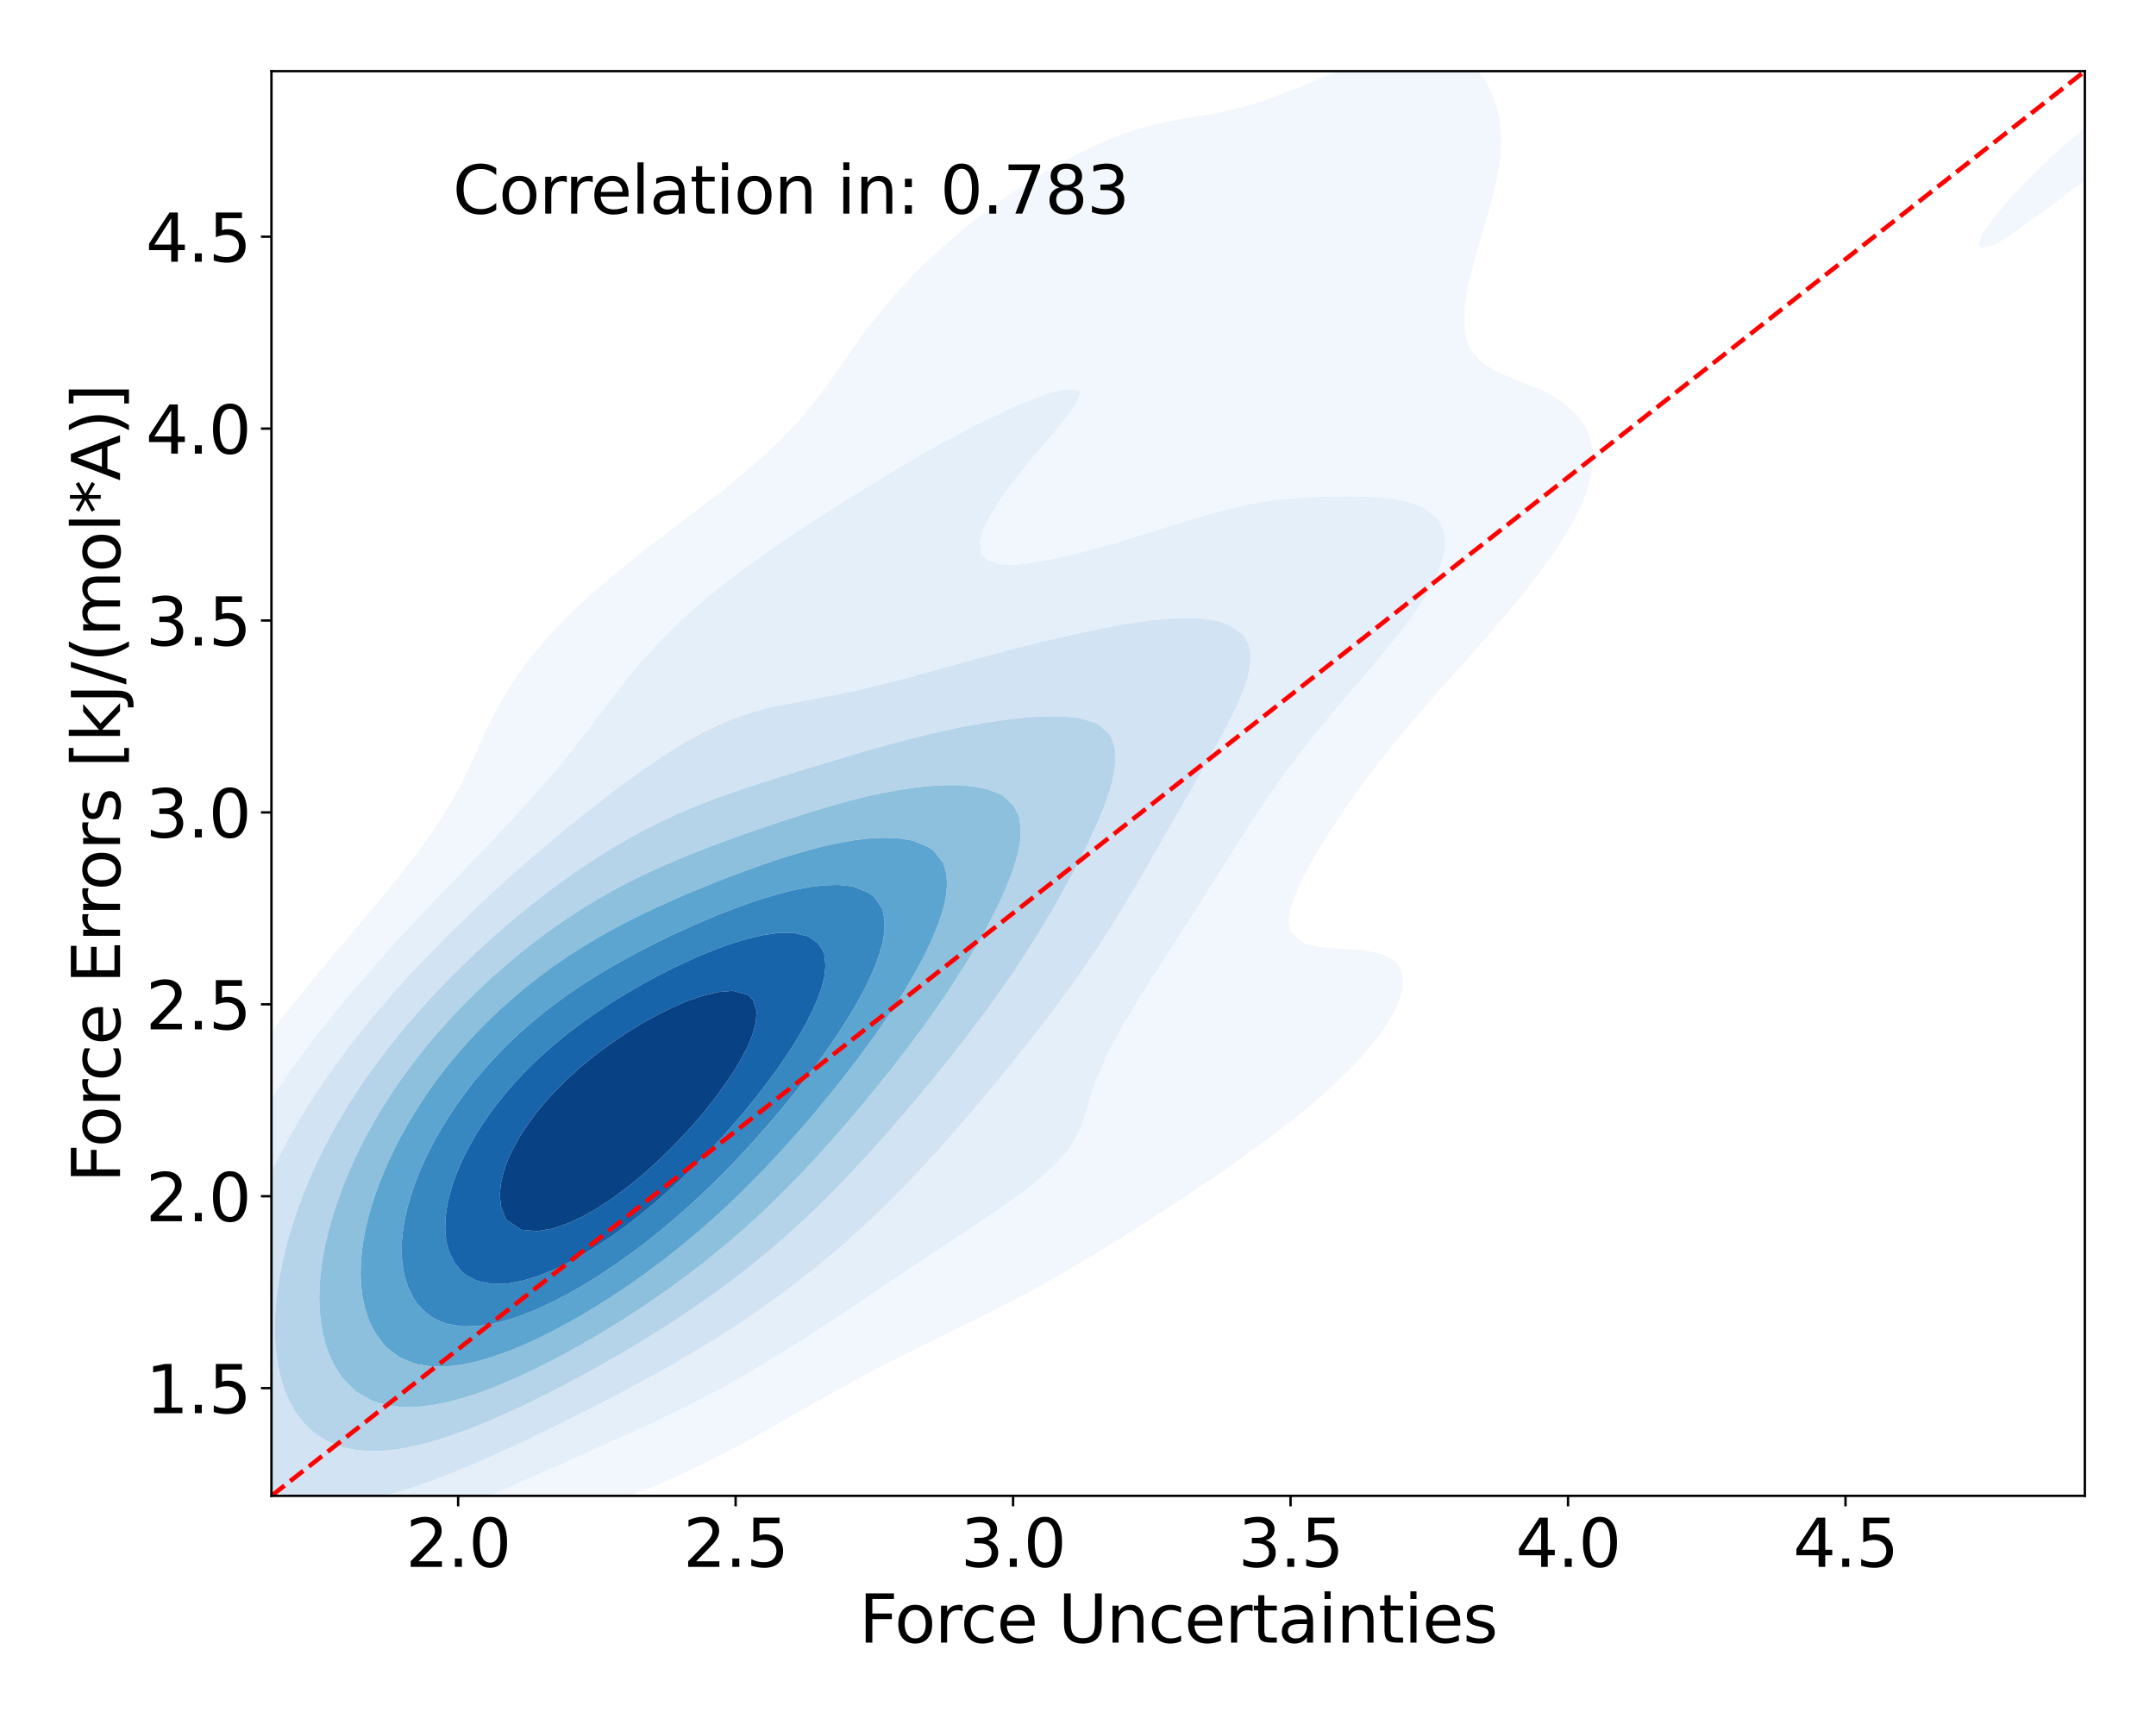 <?xml version="1.0" encoding="utf-8" standalone="no"?>
<!DOCTYPE svg PUBLIC "-//W3C//DTD SVG 1.1//EN"
  "http://www.w3.org/Graphics/SVG/1.1/DTD/svg11.dtd">
<svg xmlns:xlink="http://www.w3.org/1999/xlink" width="720pt" height="576pt" viewBox="0 0 720 576" xmlns="http://www.w3.org/2000/svg" version="1.1">
 <defs>
  <style type="text/css">*{stroke-linejoin: round; stroke-linecap: butt}</style>
 </defs>
 <g id="figure_1">
  <g id="patch_1">
   <path d="M 0 576 
L 720 576 
L 720 0 
L 0 0 
z
" style="fill: #ffffff"/>
  </g>
  <g id="axes_1">
   <g id="patch_2">
    <path d="M 90.65 499.48 
L 696.24 499.48 
L 696.24 23.76 
L 90.65 23.76 
z
" style="fill: #ffffff"/>
   </g>
   <g id="QuadContourSet_1">
    <path d="M 68.949 544.518 
L 73.971 544.672 
L 78.992 544.4 
L 80.351 544.221 
L 84.014 543.809 
L 89.036 542.953 
L 94.057 541.828 
L 99.079 540.427 
L 99.169 540.398 
L 104.101 538.991 
L 109.122 537.314 
L 111.092 536.575 
L 114.144 535.559 
L 119.166 533.686 
L 121.447 532.752 
L 124.187 531.746 
L 129.209 529.729 
L 131.076 528.929 
L 134.231 527.707 
L 139.252 525.592 
L 140.377 525.106 
L 144.274 523.571 
L 149.296 521.413 
L 149.604 521.283 
L 154.317 519.46 
L 159.065 517.46 
L 159.339 517.354 
L 164.361 515.485 
L 168.981 513.637 
L 169.382 513.489 
L 174.404 511.734 
L 179.426 509.852 
L 179.535 509.814 
L 184.447 508.223 
L 189.469 506.486 
L 190.916 505.99 
L 194.491 504.863 
L 199.512 503.182 
L 202.372 502.167 
L 204.534 501.458 
L 209.556 499.693 
L 213.014 498.344 
L 214.578 497.778 
L 219.599 495.795 
L 222.491 494.521 
L 224.621 493.644 
L 229.643 491.357 
L 230.976 490.698 
L 234.664 488.978 
L 238.745 486.875 
L 239.686 486.414 
L 244.708 483.79 
L 246.038 483.052 
L 249.729 481.089 
L 253.012 479.229 
L 254.751 478.279 
L 259.75 475.406 
L 259.773 475.393 
L 264.794 472.57 
L 266.498 471.583 
L 269.816 469.712 
L 273.209 467.76 
L 274.838 466.844 
L 279.859 463.992 
L 279.96 463.937 
L 284.881 461.272 
L 287.011 460.114 
L 289.903 458.577 
L 294.205 456.29 
L 294.924 455.916 
L 299.946 453.368 
L 301.723 452.467 
L 304.968 450.868 
L 309.423 448.644 
L 309.989 448.369 
L 315.011 445.945 
L 317.275 444.821 
L 320.033 443.496 
L 325.039 440.998 
L 325.054 440.991 
L 330.076 438.514 
L 332.652 437.175 
L 335.098 435.942 
L 339.976 433.352 
L 340.12 433.278 
L 345.141 430.598 
L 347.043 429.529 
L 350.163 427.817 
L 353.831 425.706 
L 355.185 424.941 
L 360.206 421.987 
L 360.38 421.883 
L 365.228 419.006 
L 366.772 418.06 
L 370.25 415.945 
L 372.988 414.237 
L 375.271 412.815 
L 379.058 410.414 
L 380.293 409.628 
L 385.007 406.59 
L 385.315 406.391 
L 390.336 403.13 
L 390.893 402.767 
L 395.358 399.83 
L 396.699 398.944 
L 400.38 396.479 
L 402.405 395.121 
L 405.401 393.075 
L 408.006 391.298 
L 410.423 389.61 
L 413.49 387.475 
L 415.445 386.074 
L 418.839 383.652 
L 420.466 382.451 
L 424.035 379.829 
L 425.488 378.719 
L 429.056 376.006 
L 430.51 374.849 
L 433.88 372.183 
L 435.531 370.808 
L 438.49 368.36 
L 440.553 366.551 
L 442.868 364.537 
L 445.575 362.023 
L 447 360.714 
L 450.596 357.158 
L 450.871 356.89 
L 454.467 353.067 
L 455.618 351.718 
L 457.773 349.244 
L 460.64 345.584 
L 460.77 345.421 
L 463.379 341.598 
L 465.63 337.775 
L 465.661 337.702 
L 467.318 333.952 
L 468.382 330.129 
L 468.537 326.306 
L 467.138 322.483 
L 465.661 320.932 
L 461.582 318.66 
L 460.64 318.334 
L 455.618 317.388 
L 450.596 316.941 
L 445.575 316.64 
L 440.553 316.171 
L 435.531 315.054 
L 435.064 314.837 
L 430.925 311.014 
L 430.51 309.049 
L 430.304 307.19 
L 430.51 305.893 
L 430.941 303.367 
L 432.273 299.544 
L 433.884 295.721 
L 435.531 292.147 
L 435.655 291.898 
L 437.839 288.075 
L 439.981 284.252 
L 440.553 283.288 
L 442.367 280.429 
L 444.756 276.606 
L 445.575 275.329 
L 447.312 272.783 
L 449.879 268.96 
L 450.596 267.914 
L 452.615 265.137 
L 455.328 261.314 
L 455.618 260.918 
L 458.263 257.49 
L 460.64 254.333 
L 461.166 253.667 
L 464.243 249.844 
L 465.661 248.073 
L 467.375 246.021 
L 470.512 242.198 
L 470.683 241.995 
L 473.842 238.375 
L 475.705 236.191 
L 477.156 234.552 
L 480.469 230.729 
L 480.727 230.434 
L 483.916 226.906 
L 485.748 224.809 
L 487.315 223.083 
L 490.653 219.26 
L 490.77 219.125 
L 494.095 215.437 
L 495.792 213.456 
L 497.442 211.614 
L 500.679 207.791 
L 500.813 207.627 
L 503.977 203.967 
L 505.835 201.656 
L 507.124 200.144 
L 510.166 196.321 
L 510.857 195.396 
L 513.167 192.498 
L 515.878 188.752 
L 515.938 188.675 
L 518.705 184.852 
L 520.9 181.449 
L 521.196 181.029 
L 523.608 177.206 
L 525.707 173.383 
L 525.922 172.923 
L 527.666 169.56 
L 529.29 165.737 
L 530.561 161.914 
L 530.943 160.22 
L 531.486 158.091 
L 531.955 154.267 
L 531.867 150.444 
L 531.118 146.621 
L 530.943 146.152 
L 529.568 142.798 
L 526.989 138.975 
L 525.922 137.814 
L 522.984 135.152 
L 520.9 133.635 
L 516.94 131.329 
L 515.878 130.772 
L 510.857 128.552 
L 508.113 127.506 
L 505.835 126.585 
L 500.813 124.503 
L 499.086 123.683 
L 495.792 121.631 
L 493.625 119.86 
L 490.77 116.054 
L 490.76 116.037 
L 489.473 112.214 
L 488.978 108.391 
L 489.003 104.567 
L 489.38 100.744 
L 490.005 96.921 
L 490.77 93.298 
L 490.812 93.098 
L 491.769 89.275 
L 492.81 85.452 
L 493.905 81.629 
L 495.027 77.806 
L 495.792 75.203 
L 496.156 73.983 
L 497.264 70.16 
L 498.303 66.337 
L 499.244 62.514 
L 500.053 58.691 
L 500.693 54.867 
L 500.813 53.768 
L 501.125 51.044 
L 501.3 47.221 
L 501.173 43.398 
L 500.813 40.451 
L 500.701 39.575 
L 499.835 35.752 
L 498.522 31.929 
L 496.688 28.106 
L 495.792 26.647 
L 494.084 24.283 
L 490.77 20.867 
L 490.225 20.46 
L 485.748 17.881 
L 481.413 16.637 
L 480.727 16.476 
L 475.705 16.161 
L 470.683 16.57 
L 470.348 16.637 
L 465.661 17.515 
L 460.64 18.842 
L 455.657 20.46 
L 455.618 20.472 
L 450.596 22.291 
L 445.575 24.283 
L 445.575 24.283 
L 440.553 26.315 
L 436.249 28.106 
L 435.531 28.405 
L 430.51 30.416 
L 426.568 31.929 
L 425.488 32.351 
L 420.466 34.086 
L 415.445 35.624 
L 414.919 35.752 
L 410.423 36.873 
L 405.401 37.891 
L 400.38 38.743 
L 395.358 39.552 
L 395.237 39.575 
L 390.336 40.487 
L 385.315 41.621 
L 380.293 42.998 
L 379.119 43.398 
L 375.271 44.673 
L 370.25 46.597 
L 368.846 47.221 
L 365.228 48.79 
L 360.54 51.044 
L 360.206 51.202 
L 355.185 53.845 
L 353.396 54.867 
L 350.163 56.696 
L 346.878 58.691 
L 345.141 59.742 
L 340.839 62.514 
L 340.12 62.979 
L 335.202 66.337 
L 335.098 66.409 
L 330.076 70.041 
L 329.918 70.16 
L 325.054 73.884 
L 324.929 73.983 
L 320.213 77.806 
L 320.033 77.957 
L 315.751 81.629 
L 315.011 82.289 
L 311.524 85.452 
L 309.989 86.91 
L 307.522 89.275 
L 304.968 91.854 
L 303.739 93.098 
L 300.171 96.921 
L 299.946 97.178 
L 296.809 100.744 
L 294.924 103.016 
L 293.627 104.567 
L 290.623 108.391 
L 289.903 109.361 
L 287.763 112.214 
L 285.018 116.037 
L 284.881 116.235 
L 282.347 119.86 
L 279.859 123.453 
L 279.698 123.683 
L 277.003 127.506 
L 274.838 130.482 
L 274.216 131.329 
L 271.254 135.152 
L 269.816 136.887 
L 268.081 138.975 
L 264.794 142.677 
L 264.687 142.798 
L 260.975 146.621 
L 259.773 147.774 
L 256.998 150.444 
L 254.751 152.471 
L 252.768 154.267 
L 249.729 156.862 
L 248.299 158.091 
L 244.708 161.02 
L 243.621 161.914 
L 239.686 165.01 
L 238.772 165.737 
L 234.664 168.889 
L 233.799 169.56 
L 229.643 172.705 
L 228.758 173.383 
L 224.621 176.503 
L 223.702 177.206 
L 219.599 180.324 
L 218.684 181.029 
L 214.578 184.206 
L 213.753 184.852 
L 209.556 188.188 
L 208.949 188.675 
L 204.534 192.311 
L 204.308 192.498 
L 199.833 196.321 
L 199.512 196.607 
L 195.541 200.144 
L 194.491 201.134 
L 191.467 203.967 
L 189.469 205.968 
L 187.629 207.791 
L 184.447 211.193 
L 184.047 211.614 
L 180.644 215.437 
L 179.426 216.937 
L 177.483 219.26 
L 174.606 223.083 
L 174.404 223.376 
L 171.873 226.906 
L 169.459 230.729 
L 169.382 230.863 
L 167.149 234.552 
L 165.109 238.375 
L 164.361 239.916 
L 163.185 242.198 
L 161.366 246.021 
L 159.689 249.844 
L 159.339 250.634 
L 157.912 253.667 
L 156.115 257.49 
L 154.33 261.314 
L 154.317 261.337 
L 152.203 265.137 
L 150.074 268.96 
L 149.296 270.252 
L 147.69 272.783 
L 145.211 276.606 
L 144.274 277.979 
L 142.514 280.429 
L 139.788 284.252 
L 139.252 284.964 
L 136.791 288.075 
L 134.231 291.472 
L 133.891 291.898 
L 130.714 295.721 
L 129.209 297.605 
L 127.566 299.544 
L 124.474 303.367 
L 124.187 303.716 
L 121.145 307.19 
L 119.166 309.625 
L 117.955 311.014 
L 114.767 314.837 
L 114.144 315.601 
L 111.459 318.66 
L 109.122 321.581 
L 108.338 322.483 
L 105.138 326.306 
L 104.101 327.625 
L 101.95 330.129 
L 99.079 333.865 
L 99.005 333.952 
L 95.808 337.775 
L 94.057 340.126 
L 92.841 341.598 
L 89.913 345.421 
L 89.036 346.649 
L 86.962 349.244 
L 84.263 353.067 
L 84.014 353.432 
L 81.361 356.89 
L 78.992 360.469 
L 78.808 360.714 
L 76.033 364.537 
L 73.971 367.829 
L 73.59 368.36 
L 70.979 372.183 
L 68.949 375.628 
L 68.692 376.006 
L 66.211 379.829 
L 64.084 383.652 
L 63.927 383.947 
L 61.749 387.475 
L 59.7 391.298 
L 58.905 392.91 
L 57.628 395.121 
L 55.635 398.944 
L 53.893 402.767 
L 53.884 402.789 
L 51.94 406.59 
L 50.231 410.414 
L 48.862 413.86 
L 48.684 414.237 
L 46.993 418.06 
L 45.504 421.883 
L 44.184 425.706 
L 43.84 426.785 
L 42.794 429.529 
L 41.488 433.352 
L 40.33 437.175 
L 39.3 440.998 
L 38.819 442.975 
L 38.276 444.821 
L 37.266 448.644 
L 36.374 452.467 
L 35.583 456.29 
L 34.882 460.114 
L 34.257 463.937 
L 33.797 467.089 
L 33.679 467.76 
L 33.074 471.583 
L 32.537 475.406 
L 32.061 479.229 
L 31.641 483.052 
L 31.279 486.875 
L 30.979 490.698 
L 30.753 494.521 
L 30.619 498.344 
L 30.602 502.167 
L 30.741 505.99 
L 31.082 509.814 
L 31.689 513.637 
L 32.642 517.46 
L 33.797 520.661 
L 34.029 521.283 
L 35.908 525.106 
L 38.508 528.929 
L 38.819 529.312 
L 41.944 532.752 
L 43.84 534.47 
L 46.556 536.575 
L 48.862 538.139 
L 53.057 540.398 
L 53.884 540.803 
L 58.905 542.699 
L 63.927 543.887 
L 66.562 544.221 
z
M 75.368 517.46 
L 73.971 516.794 
L 69.063 513.637 
L 68.949 513.55 
L 64.882 509.814 
L 63.927 508.721 
L 61.835 505.99 
L 59.594 502.167 
L 58.905 500.641 
L 57.939 498.344 
L 56.733 494.521 
L 55.889 490.698 
L 55.324 486.875 
L 54.975 483.052 
L 54.795 479.229 
L 54.749 475.406 
L 54.815 471.583 
L 54.977 467.76 
L 55.227 463.937 
L 55.562 460.114 
L 55.982 456.29 
L 56.489 452.467 
L 57.089 448.644 
L 57.789 444.821 
L 58.596 440.998 
L 58.905 439.706 
L 59.432 437.175 
L 60.325 433.352 
L 61.328 429.529 
L 62.452 425.706 
L 63.714 421.883 
L 63.927 421.292 
L 64.944 418.06 
L 66.275 414.237 
L 67.759 410.414 
L 68.949 407.643 
L 69.346 406.59 
L 70.905 402.767 
L 72.644 398.944 
L 73.971 396.303 
L 74.496 395.121 
L 76.324 391.298 
L 78.376 387.475 
L 78.992 386.406 
L 80.407 383.652 
L 82.573 379.829 
L 84.014 377.512 
L 84.855 376.006 
L 87.154 372.183 
L 89.036 369.363 
L 89.642 368.36 
L 92.097 364.537 
L 94.057 361.783 
L 94.752 360.714 
L 97.389 356.89 
L 99.079 354.652 
L 100.179 353.067 
L 103.031 349.244 
L 104.101 347.899 
L 105.927 345.421 
L 109.031 341.598 
L 109.122 341.488 
L 112.006 337.775 
L 114.144 335.262 
L 115.194 333.952 
L 118.435 330.129 
L 119.166 329.3 
L 121.668 326.306 
L 124.187 323.506 
L 125.068 322.483 
L 128.49 318.66 
L 129.209 317.879 
L 131.905 314.837 
L 134.231 312.356 
L 135.451 311.014 
L 139.074 307.19 
L 139.252 307.002 
L 142.602 303.367 
L 144.274 301.623 
L 146.23 299.544 
L 149.296 296.385 
L 149.933 295.721 
L 153.596 291.898 
L 154.317 291.143 
L 157.229 288.075 
L 159.339 285.88 
L 160.905 284.252 
L 164.361 280.677 
L 164.602 280.429 
L 168.174 276.606 
L 169.382 275.296 
L 171.725 272.783 
L 174.404 269.877 
L 175.264 268.96 
L 178.705 265.137 
L 179.426 264.298 
L 182.035 261.314 
L 184.447 258.493 
L 185.326 257.49 
L 188.495 253.667 
L 189.469 252.436 
L 191.565 249.844 
L 194.491 246.154 
L 194.599 246.021 
L 197.504 242.198 
L 199.512 239.542 
L 200.417 238.375 
L 203.304 234.552 
L 204.534 232.931 
L 206.235 230.729 
L 209.254 226.906 
L 209.556 226.532 
L 212.373 223.083 
L 214.578 220.512 
L 215.669 219.26 
L 219.15 215.437 
L 219.599 214.967 
L 222.846 211.614 
L 224.621 209.876 
L 226.785 207.791 
L 229.643 205.164 
L 230.97 203.967 
L 234.664 200.768 
L 235.4 200.144 
L 239.686 196.632 
L 240.075 196.321 
L 244.708 192.709 
L 244.986 192.498 
L 249.729 188.961 
L 250.124 188.675 
L 254.751 185.353 
L 255.471 184.852 
L 259.773 181.86 
L 261.009 181.029 
L 264.794 178.461 
L 266.713 177.206 
L 269.816 175.139 
L 272.556 173.383 
L 274.838 171.882 
L 278.512 169.56 
L 279.859 168.679 
L 284.555 165.737 
L 284.881 165.524 
L 289.903 162.427 
L 290.785 161.914 
L 294.924 159.377 
L 297.141 158.091 
L 299.946 156.367 
L 303.564 154.267 
L 304.968 153.4 
L 309.989 150.487 
L 310.071 150.444 
L 315.011 147.693 
L 317.06 146.621 
L 320.033 144.963 
L 324.163 142.798 
L 325.054 142.301 
L 330.076 139.814 
L 331.924 138.975 
L 335.098 137.463 
L 340.12 135.152 
L 340.12 135.152 
L 345.141 133.263 
L 350.101 131.329 
L 350.163 131.305 
L 355.185 130.133 
L 360.206 130.338 
L 360.936 131.329 
L 360.206 132.775 
L 359.186 135.152 
L 356.403 138.975 
L 355.185 140.38 
L 353.256 142.798 
L 350.171 146.621 
L 350.163 146.63 
L 346.816 150.444 
L 345.141 152.4 
L 343.618 154.267 
L 340.557 158.091 
L 340.12 158.631 
L 337.548 161.914 
L 335.098 165.281 
L 334.775 165.737 
L 332.22 169.56 
L 330.076 173.194 
L 329.966 173.383 
L 328.223 177.206 
L 327.2 181.029 
L 327.621 184.852 
L 330.076 187.215 
L 335.098 188.629 
L 340.12 188.511 
L 345.141 187.83 
L 350.163 186.904 
L 355.185 185.851 
L 359.566 184.852 
L 360.206 184.69 
L 365.228 183.3 
L 370.25 181.922 
L 373.445 181.029 
L 375.271 180.467 
L 380.293 178.913 
L 385.315 177.405 
L 385.987 177.206 
L 390.336 175.783 
L 395.358 174.229 
L 398.281 173.383 
L 400.38 172.704 
L 405.401 171.231 
L 410.423 169.934 
L 412.14 169.56 
L 415.445 168.749 
L 420.466 167.762 
L 425.488 167.017 
L 430.51 166.49 
L 435.531 166.14 
L 440.553 165.921 
L 445.575 165.799 
L 450.596 165.763 
L 455.618 165.839 
L 460.64 166.092 
L 465.661 166.641 
L 470.683 167.689 
L 475.662 169.56 
L 475.705 169.582 
L 480.254 173.383 
L 480.727 174.137 
L 482.088 177.206 
L 482.562 181.029 
L 482.158 184.852 
L 481.127 188.675 
L 480.727 189.635 
L 479.552 192.498 
L 477.602 196.321 
L 475.705 199.551 
L 475.362 200.144 
L 472.819 203.967 
L 470.683 206.952 
L 470.093 207.791 
L 467.176 211.614 
L 465.661 213.497 
L 464.127 215.437 
L 460.981 219.26 
L 460.64 219.658 
L 457.757 223.083 
L 455.618 225.57 
L 454.493 226.906 
L 451.216 230.729 
L 450.596 231.443 
L 447.961 234.552 
L 445.575 237.35 
L 444.726 238.375 
L 441.553 242.198 
L 440.553 243.406 
L 438.458 246.021 
L 435.531 249.676 
L 435.402 249.844 
L 432.491 253.667 
L 430.51 256.273 
L 429.623 257.49 
L 426.864 261.314 
L 425.488 263.229 
L 424.179 265.137 
L 421.564 268.96 
L 420.466 270.567 
L 419.026 272.783 
L 416.527 276.606 
L 415.445 278.25 
L 414.083 280.429 
L 411.658 284.252 
L 410.423 286.163 
L 409.252 288.075 
L 406.859 291.898 
L 405.401 294.157 
L 404.445 295.721 
L 402.05 299.544 
L 400.38 302.11 
L 399.603 303.367 
L 397.191 307.19 
L 395.358 309.971 
L 394.704 311.014 
L 392.278 314.837 
L 390.336 317.761 
L 389.767 318.66 
L 387.35 322.483 
L 385.315 325.559 
L 384.842 326.306 
L 382.476 330.129 
L 380.293 333.493 
L 380.007 333.952 
L 377.759 337.775 
L 375.387 341.598 
L 375.271 341.806 
L 373.328 345.421 
L 371.231 349.244 
L 370.25 351.169 
L 369.321 353.067 
L 367.643 356.89 
L 366.013 360.714 
L 365.228 362.866 
L 364.65 364.537 
L 363.553 368.36 
L 362.428 372.183 
L 361.056 376.006 
L 360.206 377.805 
L 359.319 379.829 
L 356.893 383.652 
L 355.185 385.646 
L 353.724 387.475 
L 350.163 390.936 
L 349.816 391.298 
L 345.319 395.121 
L 345.141 395.25 
L 340.341 398.944 
L 340.12 399.092 
L 335.098 402.682 
L 334.988 402.767 
L 330.076 406.111 
L 329.426 406.59 
L 325.054 409.468 
L 323.728 410.414 
L 320.033 412.795 
L 317.963 414.237 
L 315.011 416.118 
L 312.179 418.06 
L 309.989 419.448 
L 306.402 421.883 
L 304.968 422.792 
L 300.641 425.706 
L 299.946 426.147 
L 294.924 429.508 
L 294.895 429.529 
L 289.903 432.891 
L 289.242 433.352 
L 284.881 436.266 
L 283.553 437.175 
L 279.859 439.619 
L 277.802 440.998 
L 274.838 442.934 
L 271.956 444.821 
L 269.816 446.197 
L 265.975 448.644 
L 264.794 449.389 
L 259.813 452.467 
L 259.773 452.492 
L 254.751 455.57 
L 253.532 456.29 
L 249.729 458.547 
L 246.962 460.114 
L 244.708 461.403 
L 240.025 463.937 
L 239.686 464.123 
L 234.664 466.822 
L 232.817 467.76 
L 229.643 469.407 
L 225.147 471.583 
L 224.621 471.845 
L 219.599 474.3 
L 217.203 475.406 
L 214.578 476.657 
L 209.556 478.923 
L 208.876 479.229 
L 204.534 481.253 
L 200.409 483.052 
L 199.512 483.459 
L 194.491 485.741 
L 191.891 486.875 
L 189.469 487.979 
L 184.447 490.191 
L 183.288 490.698 
L 179.426 492.473 
L 174.671 494.521 
L 174.404 494.643 
L 169.382 496.943 
L 166.119 498.344 
L 164.361 499.146 
L 159.339 501.355 
L 157.404 502.167 
L 154.317 503.553 
L 149.296 505.651 
L 148.447 505.99 
L 144.274 507.789 
L 139.252 509.749 
L 139.078 509.814 
L 134.231 511.754 
L 129.209 513.538 
L 128.902 513.637 
L 124.187 515.309 
L 119.166 516.853 
L 116.859 517.46 
L 114.144 518.254 
L 109.122 519.451 
L 104.101 520.369 
L 99.079 520.981 
L 94.057 521.239 
L 89.036 521.066 
L 84.014 520.36 
L 78.992 518.988 
z
M 661.507 82.782 
L 666.093 81.629 
L 666.529 81.542 
L 671.55 78.366 
L 672.3 77.806 
L 676.572 74.86 
L 677.71 73.983 
L 681.594 71.188 
L 682.912 70.16 
L 686.615 67.434 
L 688.029 66.337 
L 691.637 63.663 
L 693.141 62.514 
L 696.659 59.921 
L 698.316 58.691 
L 701.68 56.252 
L 703.616 54.867 
L 706.702 52.69 
L 709.118 51.044 
L 711.724 49.273 
L 714.921 47.221 
L 716.745 46.039 
L 721.166 43.398 
L 721.767 43.031 
L 726.789 40.104 
L 727.751 39.575 
L 731.81 37.289 
L 734.832 35.752 
L 736.832 34.702 
L 741.854 32.272 
L 742.564 31.929 
L 746.876 29.792 
L 750.547 28.106 
L 751.897 27.465 
L 756.919 25.099 
L 758.636 24.283 
L 761.941 22.67 
L 766.55 20.46 
L 766.962 20.255 
L 771.984 17.634 
L 773.84 16.637 
L 777.006 14.886 
L 780.649 12.814 
L 782.027 12.001 
L 786.954 8.991 
L 787.049 8.93 
L 792.071 5.547 
L 792.611 5.167 
L 797.092 1.877 
L 797.79 1.344 
L 802.114 -2.136 
L 802.526 -2.479 
L 806.794 -6.302 
L 807.136 -6.639 
L 810.55 -10.125 
L 812.157 -11.934 
L 813.9 -13.948 
L 816.803 -17.771 
L 817.179 -18.434 
L 818.927 -21.594 
L 820.247 -25.417 
L 820.015 -29.24 
L 817.179 -31.807 
L 812.157 -32.354 
L 807.136 -31.467 
L 802.114 -30.001 
L 800.161 -29.24 
L 797.092 -28.023 
L 792.071 -25.783 
L 791.351 -25.417 
L 787.049 -23.18 
L 784.146 -21.594 
L 782.027 -20.402 
L 777.513 -17.771 
L 777.006 -17.464 
L 771.984 -14.318 
L 771.407 -13.948 
L 766.962 -10.997 
L 765.649 -10.125 
L 761.941 -7.558 
L 760.105 -6.302 
L 756.919 -4.017 
L 754.727 -2.479 
L 751.897 -0.391 
L 749.474 1.344 
L 746.876 3.306 
L 744.313 5.167 
L 741.854 7.055 
L 739.218 8.991 
L 736.832 10.842 
L 734.168 12.814 
L 731.81 14.654 
L 729.148 16.637 
L 726.789 18.485 
L 724.152 20.46 
L 721.767 22.331 
L 719.184 24.283 
L 716.745 26.201 
L 714.255 28.106 
L 711.724 30.107 
L 709.384 31.929 
L 706.702 34.07 
L 704.593 35.752 
L 701.68 38.113 
L 699.899 39.575 
L 696.659 42.256 
L 695.314 43.398 
L 691.637 46.518 
L 690.839 47.221 
L 686.615 50.909 
L 686.468 51.044 
L 682.503 54.867 
L 681.594 55.724 
L 678.688 58.691 
L 676.572 60.751 
L 674.908 62.514 
L 671.55 65.893 
L 671.145 66.337 
L 668.025 70.16 
L 666.529 71.915 
L 664.998 73.983 
L 662.233 77.806 
L 661.507 79.367 
L 660.715 81.629 
z
" clip-path="url(#p4e08a428b0)" style="fill: #f2f7fd"/>
    <path d="M 78.992 518.988 
L 84.014 520.36 
L 89.036 521.066 
L 94.057 521.239 
L 99.079 520.981 
L 104.101 520.369 
L 109.122 519.451 
L 114.144 518.254 
L 116.859 517.46 
L 119.166 516.853 
L 124.187 515.309 
L 128.902 513.637 
L 129.209 513.538 
L 134.231 511.754 
L 139.078 509.814 
L 139.252 509.749 
L 144.274 507.789 
L 148.447 505.99 
L 149.296 505.651 
L 154.317 503.553 
L 157.404 502.167 
L 159.339 501.355 
L 164.361 499.146 
L 166.119 498.344 
L 169.382 496.943 
L 174.404 494.643 
L 174.671 494.521 
L 179.426 492.473 
L 183.288 490.698 
L 184.447 490.191 
L 189.469 487.979 
L 191.891 486.875 
L 194.491 485.741 
L 199.512 483.459 
L 200.409 483.052 
L 204.534 481.253 
L 208.876 479.229 
L 209.556 478.923 
L 214.578 476.657 
L 217.203 475.406 
L 219.599 474.3 
L 224.621 471.845 
L 225.147 471.583 
L 229.643 469.407 
L 232.817 467.76 
L 234.664 466.822 
L 239.686 464.123 
L 240.025 463.937 
L 244.708 461.403 
L 246.962 460.114 
L 249.729 458.547 
L 253.532 456.29 
L 254.751 455.57 
L 259.773 452.492 
L 259.813 452.467 
L 264.794 449.389 
L 265.975 448.644 
L 269.816 446.197 
L 271.956 444.821 
L 274.838 442.934 
L 277.802 440.998 
L 279.859 439.619 
L 283.553 437.175 
L 284.881 436.266 
L 289.242 433.352 
L 289.903 432.891 
L 294.895 429.529 
L 294.924 429.508 
L 299.946 426.147 
L 300.641 425.706 
L 304.968 422.792 
L 306.402 421.883 
L 309.989 419.448 
L 312.179 418.06 
L 315.011 416.118 
L 317.963 414.237 
L 320.033 412.795 
L 323.728 410.414 
L 325.054 409.468 
L 329.426 406.59 
L 330.076 406.111 
L 334.988 402.767 
L 335.098 402.682 
L 340.12 399.092 
L 340.341 398.944 
L 345.141 395.25 
L 345.319 395.121 
L 349.816 391.298 
L 350.163 390.936 
L 353.724 387.475 
L 355.185 385.646 
L 356.893 383.652 
L 359.319 379.829 
L 360.206 377.805 
L 361.056 376.006 
L 362.428 372.183 
L 363.553 368.36 
L 364.65 364.537 
L 365.228 362.866 
L 366.013 360.714 
L 367.643 356.89 
L 369.321 353.067 
L 370.25 351.169 
L 371.231 349.244 
L 373.328 345.421 
L 375.271 341.806 
L 375.387 341.598 
L 377.759 337.775 
L 380.007 333.952 
L 380.293 333.493 
L 382.476 330.129 
L 384.842 326.306 
L 385.315 325.559 
L 387.35 322.483 
L 389.767 318.66 
L 390.336 317.761 
L 392.278 314.837 
L 394.704 311.014 
L 395.358 309.971 
L 397.191 307.19 
L 399.603 303.367 
L 400.38 302.11 
L 402.05 299.544 
L 404.445 295.721 
L 405.401 294.157 
L 406.859 291.898 
L 409.252 288.075 
L 410.423 286.163 
L 411.658 284.252 
L 414.083 280.429 
L 415.445 278.25 
L 416.527 276.606 
L 419.026 272.783 
L 420.466 270.567 
L 421.564 268.96 
L 424.179 265.137 
L 425.488 263.229 
L 426.864 261.314 
L 429.623 257.49 
L 430.51 256.273 
L 432.491 253.667 
L 435.402 249.844 
L 435.531 249.676 
L 438.458 246.021 
L 440.553 243.406 
L 441.553 242.198 
L 444.726 238.375 
L 445.575 237.35 
L 447.961 234.552 
L 450.596 231.443 
L 451.216 230.729 
L 454.493 226.906 
L 455.618 225.57 
L 457.757 223.083 
L 460.64 219.658 
L 460.981 219.26 
L 464.127 215.437 
L 465.661 213.497 
L 467.176 211.614 
L 470.093 207.791 
L 470.683 206.952 
L 472.819 203.967 
L 475.362 200.144 
L 475.705 199.551 
L 477.602 196.321 
L 479.552 192.498 
L 480.727 189.635 
L 481.127 188.675 
L 482.158 184.852 
L 482.562 181.029 
L 482.088 177.206 
L 480.727 174.137 
L 480.254 173.383 
L 475.705 169.582 
L 475.662 169.56 
L 470.683 167.689 
L 465.661 166.641 
L 460.64 166.092 
L 455.618 165.839 
L 450.596 165.763 
L 445.575 165.799 
L 440.553 165.921 
L 435.531 166.14 
L 430.51 166.49 
L 425.488 167.017 
L 420.466 167.762 
L 415.445 168.749 
L 412.14 169.56 
L 410.423 169.934 
L 405.401 171.231 
L 400.38 172.704 
L 398.281 173.383 
L 395.358 174.229 
L 390.336 175.783 
L 385.987 177.206 
L 385.315 177.405 
L 380.293 178.913 
L 375.271 180.467 
L 373.445 181.029 
L 370.25 181.922 
L 365.228 183.3 
L 360.206 184.69 
L 359.566 184.852 
L 355.185 185.851 
L 350.163 186.904 
L 345.141 187.83 
L 340.12 188.511 
L 335.098 188.629 
L 330.076 187.215 
L 327.621 184.852 
L 327.2 181.029 
L 328.223 177.206 
L 329.966 173.383 
L 330.076 173.194 
L 332.22 169.56 
L 334.775 165.737 
L 335.098 165.281 
L 337.548 161.914 
L 340.12 158.631 
L 340.557 158.091 
L 343.618 154.267 
L 345.141 152.4 
L 346.816 150.444 
L 350.163 146.63 
L 350.171 146.621 
L 353.256 142.798 
L 355.185 140.38 
L 356.403 138.975 
L 359.186 135.152 
L 360.206 132.775 
L 360.936 131.329 
L 360.206 130.338 
L 355.185 130.133 
L 350.163 131.305 
L 350.101 131.329 
L 345.141 133.263 
L 340.12 135.152 
L 340.12 135.152 
L 335.098 137.463 
L 331.924 138.975 
L 330.076 139.814 
L 325.054 142.301 
L 324.163 142.798 
L 320.033 144.963 
L 317.06 146.621 
L 315.011 147.693 
L 310.071 150.444 
L 309.989 150.487 
L 304.968 153.4 
L 303.564 154.267 
L 299.946 156.367 
L 297.141 158.091 
L 294.924 159.377 
L 290.785 161.914 
L 289.903 162.427 
L 284.881 165.524 
L 284.555 165.737 
L 279.859 168.679 
L 278.512 169.56 
L 274.838 171.882 
L 272.556 173.383 
L 269.816 175.139 
L 266.713 177.206 
L 264.794 178.461 
L 261.009 181.029 
L 259.773 181.86 
L 255.471 184.852 
L 254.751 185.353 
L 250.124 188.675 
L 249.729 188.961 
L 244.986 192.498 
L 244.708 192.709 
L 240.075 196.321 
L 239.686 196.632 
L 235.4 200.144 
L 234.664 200.768 
L 230.97 203.967 
L 229.643 205.164 
L 226.785 207.791 
L 224.621 209.876 
L 222.846 211.614 
L 219.599 214.967 
L 219.15 215.437 
L 215.669 219.26 
L 214.578 220.512 
L 212.373 223.083 
L 209.556 226.532 
L 209.254 226.906 
L 206.235 230.729 
L 204.534 232.931 
L 203.304 234.552 
L 200.417 238.375 
L 199.512 239.542 
L 197.504 242.198 
L 194.599 246.021 
L 194.491 246.154 
L 191.565 249.844 
L 189.469 252.436 
L 188.495 253.667 
L 185.326 257.49 
L 184.447 258.493 
L 182.035 261.314 
L 179.426 264.298 
L 178.705 265.137 
L 175.264 268.96 
L 174.404 269.877 
L 171.725 272.783 
L 169.382 275.296 
L 168.174 276.606 
L 164.602 280.429 
L 164.361 280.677 
L 160.905 284.252 
L 159.339 285.88 
L 157.229 288.075 
L 154.317 291.143 
L 153.596 291.898 
L 149.933 295.721 
L 149.296 296.385 
L 146.23 299.544 
L 144.274 301.623 
L 142.602 303.367 
L 139.252 307.002 
L 139.074 307.19 
L 135.451 311.014 
L 134.231 312.356 
L 131.905 314.837 
L 129.209 317.879 
L 128.49 318.66 
L 125.068 322.483 
L 124.187 323.506 
L 121.668 326.306 
L 119.166 329.3 
L 118.435 330.129 
L 115.194 333.952 
L 114.144 335.262 
L 112.006 337.775 
L 109.122 341.488 
L 109.031 341.598 
L 105.927 345.421 
L 104.101 347.899 
L 103.031 349.244 
L 100.179 353.067 
L 99.079 354.652 
L 97.389 356.89 
L 94.752 360.714 
L 94.057 361.783 
L 92.097 364.537 
L 89.642 368.36 
L 89.036 369.363 
L 87.154 372.183 
L 84.855 376.006 
L 84.014 377.512 
L 82.573 379.829 
L 80.407 383.652 
L 78.992 386.406 
L 78.376 387.475 
L 76.324 391.298 
L 74.496 395.121 
L 73.971 396.303 
L 72.644 398.944 
L 70.905 402.767 
L 69.346 406.59 
L 68.949 407.643 
L 67.759 410.414 
L 66.275 414.237 
L 64.944 418.06 
L 63.927 421.292 
L 63.714 421.883 
L 62.452 425.706 
L 61.328 429.529 
L 60.325 433.352 
L 59.432 437.175 
L 58.905 439.706 
L 58.596 440.998 
L 57.789 444.821 
L 57.089 448.644 
L 56.489 452.467 
L 55.982 456.29 
L 55.562 460.114 
L 55.227 463.937 
L 54.977 467.76 
L 54.815 471.583 
L 54.749 475.406 
L 54.795 479.229 
L 54.975 483.052 
L 55.324 486.875 
L 55.889 490.698 
L 56.733 494.521 
L 57.939 498.344 
L 58.905 500.641 
L 59.594 502.167 
L 61.835 505.99 
L 63.927 508.721 
L 64.882 509.814 
L 68.949 513.55 
L 69.063 513.637 
L 73.971 516.794 
L 75.368 517.46 
z
M 92.907 498.344 
L 89.036 496.013 
L 87.148 494.521 
L 84.014 491.467 
L 83.351 490.698 
L 80.646 486.875 
L 78.992 483.782 
L 78.637 483.052 
L 77.14 479.229 
L 76.036 475.406 
L 75.242 471.583 
L 74.695 467.76 
L 74.352 463.937 
L 74.178 460.114 
L 74.152 456.29 
L 74.258 452.467 
L 74.486 448.644 
L 74.83 444.821 
L 75.287 440.998 
L 75.856 437.175 
L 76.537 433.352 
L 77.334 429.529 
L 78.251 425.706 
L 78.992 422.985 
L 79.264 421.883 
L 80.314 418.06 
L 81.483 414.237 
L 82.783 410.414 
L 84.014 407.143 
L 84.203 406.59 
L 85.625 402.767 
L 87.191 398.944 
L 88.921 395.121 
L 89.036 394.886 
L 90.632 391.298 
L 92.499 387.475 
L 94.057 384.563 
L 94.508 383.652 
L 96.526 379.829 
L 98.754 376.006 
L 99.079 375.481 
L 100.975 372.183 
L 103.384 368.36 
L 104.101 367.29 
L 105.83 364.537 
L 108.441 360.714 
L 109.122 359.769 
L 111.085 356.89 
L 113.922 353.067 
L 114.144 352.78 
L 116.74 349.244 
L 119.166 346.2 
L 119.761 345.421 
L 122.808 341.598 
L 124.187 339.964 
L 125.974 337.775 
L 129.209 334.06 
L 129.301 333.952 
L 132.609 330.129 
L 134.231 328.352 
L 136.065 326.306 
L 139.252 322.916 
L 139.656 322.483 
L 143.275 318.66 
L 144.274 317.635 
L 146.989 314.837 
L 149.296 312.533 
L 150.823 311.014 
L 154.317 307.617 
L 154.762 307.19 
L 158.754 303.367 
L 159.339 302.81 
L 162.822 299.544 
L 164.361 298.111 
L 166.992 295.721 
L 169.382 293.547 
L 171.256 291.898 
L 174.404 289.102 
L 175.608 288.075 
L 179.426 284.764 
L 180.046 284.252 
L 184.447 280.527 
L 184.57 280.429 
L 189.178 276.606 
L 189.469 276.356 
L 193.889 272.783 
L 194.491 272.275 
L 198.713 268.96 
L 199.512 268.299 
L 203.666 265.137 
L 204.534 264.435 
L 208.773 261.314 
L 209.556 260.696 
L 214.071 257.49 
L 214.578 257.102 
L 219.599 253.682 
L 219.623 253.667 
L 224.621 250.396 
L 225.602 249.844 
L 229.643 247.342 
L 232.181 246.021 
L 234.664 244.585 
L 239.686 242.211 
L 239.719 242.198 
L 244.708 240.025 
L 249.662 238.375 
L 249.729 238.35 
L 254.751 236.828 
L 259.773 235.66 
L 264.794 234.714 
L 265.693 234.552 
L 269.816 233.738 
L 274.838 232.784 
L 279.859 231.827 
L 284.881 230.835 
L 285.355 230.729 
L 289.903 229.649 
L 294.924 228.427 
L 299.946 227.187 
L 301.022 226.906 
L 304.968 225.816 
L 309.989 224.437 
L 315.011 223.083 
L 315.011 223.083 
L 320.033 221.64 
L 325.054 220.256 
L 328.795 219.26 
L 330.076 218.9 
L 335.098 217.539 
L 340.12 216.247 
L 343.415 215.437 
L 345.141 214.99 
L 350.163 213.758 
L 355.185 212.591 
L 359.624 211.614 
L 360.206 211.479 
L 365.228 210.4 
L 370.25 209.403 
L 375.271 208.498 
L 379.754 207.791 
L 380.293 207.701 
L 385.315 207.046 
L 390.336 206.587 
L 395.358 206.384 
L 400.38 206.526 
L 405.401 207.164 
L 407.864 207.791 
L 410.423 208.707 
L 414.815 211.614 
L 415.445 212.425 
L 417.083 215.437 
L 417.687 219.26 
L 417.365 223.083 
L 416.453 226.906 
L 415.445 229.767 
L 415.134 230.729 
L 413.542 234.552 
L 411.75 238.375 
L 410.423 240.922 
L 409.806 242.198 
L 407.786 246.021 
L 405.66 249.844 
L 405.401 250.283 
L 403.533 253.667 
L 401.346 257.49 
L 400.38 259.12 
L 399.156 261.314 
L 396.964 265.137 
L 395.358 267.86 
L 394.745 268.96 
L 392.576 272.783 
L 390.338 276.606 
L 390.336 276.608 
L 388.196 280.429 
L 385.981 284.252 
L 385.315 285.381 
L 383.803 288.075 
L 381.589 291.898 
L 380.293 294.067 
L 379.35 295.721 
L 377.102 299.544 
L 375.271 302.522 
L 374.774 303.367 
L 372.454 307.19 
L 370.25 310.628 
L 370.013 311.014 
L 367.587 314.837 
L 365.228 318.337 
L 365.019 318.66 
L 362.464 322.483 
L 360.206 325.665 
L 359.769 326.306 
L 357.071 330.129 
L 355.185 332.666 
L 354.262 333.952 
L 351.417 337.775 
L 350.163 339.395 
L 348.516 341.598 
L 345.519 345.421 
L 345.141 345.895 
L 342.555 349.244 
L 340.12 352.239 
L 339.469 353.067 
L 336.399 356.89 
L 335.098 358.453 
L 333.282 360.714 
L 330.076 364.505 
L 330.05 364.537 
L 326.917 368.36 
L 325.054 370.514 
L 323.665 372.183 
L 320.331 376.006 
L 320.033 376.342 
L 317.056 379.829 
L 315.011 382.084 
L 313.644 383.652 
L 310.117 387.475 
L 309.989 387.61 
L 306.639 391.298 
L 304.968 393.021 
L 303.007 395.121 
L 299.946 398.195 
L 299.226 398.944 
L 295.357 402.767 
L 294.924 403.176 
L 291.423 406.59 
L 289.903 407.983 
L 287.322 410.414 
L 284.881 412.581 
L 283.058 414.237 
L 279.859 416.986 
L 278.631 418.06 
L 274.838 421.211 
L 274.038 421.883 
L 269.816 425.268 
L 269.273 425.706 
L 264.794 429.168 
L 264.327 429.529 
L 259.773 432.919 
L 259.186 433.352 
L 254.751 436.529 
L 253.836 437.175 
L 249.729 440.003 
L 248.257 440.998 
L 244.708 443.349 
L 242.43 444.821 
L 239.686 446.569 
L 236.332 448.644 
L 234.664 449.667 
L 229.94 452.467 
L 229.643 452.643 
L 224.621 455.582 
L 223.375 456.29 
L 219.599 458.439 
L 216.544 460.114 
L 214.578 461.198 
L 209.556 463.864 
L 209.419 463.937 
L 204.534 466.56 
L 202.203 467.76 
L 199.512 469.168 
L 194.686 471.583 
L 194.491 471.683 
L 189.469 474.244 
L 187.083 475.406 
L 184.447 476.726 
L 179.426 479.118 
L 179.188 479.229 
L 174.404 481.554 
L 171.116 483.052 
L 169.382 483.876 
L 164.361 486.15 
L 162.667 486.875 
L 159.339 488.375 
L 154.317 490.464 
L 153.715 490.698 
L 149.296 492.528 
L 144.274 494.401 
L 143.919 494.521 
L 139.252 496.214 
L 134.231 497.808 
L 132.248 498.344 
L 129.209 499.238 
L 124.187 500.435 
L 119.166 501.337 
L 114.144 501.905 
L 109.122 502.069 
L 104.101 501.726 
L 99.079 500.74 
L 94.057 498.932 
z
" clip-path="url(#p4e08a428b0)" style="fill: #e4eff9"/>
    <path d="M 94.057 498.932 
L 99.079 500.74 
L 104.101 501.726 
L 109.122 502.069 
L 114.144 501.905 
L 119.166 501.337 
L 124.187 500.435 
L 129.209 499.238 
L 132.248 498.344 
L 134.231 497.808 
L 139.252 496.214 
L 143.919 494.521 
L 144.274 494.401 
L 149.296 492.528 
L 153.715 490.698 
L 154.317 490.464 
L 159.339 488.375 
L 162.667 486.875 
L 164.361 486.15 
L 169.382 483.876 
L 171.116 483.052 
L 174.404 481.554 
L 179.188 479.229 
L 179.426 479.118 
L 184.447 476.726 
L 187.083 475.406 
L 189.469 474.244 
L 194.491 471.683 
L 194.686 471.583 
L 199.512 469.168 
L 202.203 467.76 
L 204.534 466.56 
L 209.419 463.937 
L 209.556 463.864 
L 214.578 461.198 
L 216.544 460.114 
L 219.599 458.439 
L 223.375 456.29 
L 224.621 455.582 
L 229.643 452.643 
L 229.94 452.467 
L 234.664 449.667 
L 236.332 448.644 
L 239.686 446.569 
L 242.43 444.821 
L 244.708 443.349 
L 248.257 440.998 
L 249.729 440.003 
L 253.836 437.175 
L 254.751 436.529 
L 259.186 433.352 
L 259.773 432.919 
L 264.327 429.529 
L 264.794 429.168 
L 269.273 425.706 
L 269.816 425.268 
L 274.038 421.883 
L 274.838 421.211 
L 278.631 418.06 
L 279.859 416.986 
L 283.058 414.237 
L 284.881 412.581 
L 287.322 410.414 
L 289.903 407.983 
L 291.423 406.59 
L 294.924 403.176 
L 295.357 402.767 
L 299.226 398.944 
L 299.946 398.195 
L 303.007 395.121 
L 304.968 393.021 
L 306.639 391.298 
L 309.989 387.61 
L 310.117 387.475 
L 313.644 383.652 
L 315.011 382.084 
L 317.056 379.829 
L 320.033 376.342 
L 320.331 376.006 
L 323.665 372.183 
L 325.054 370.514 
L 326.917 368.36 
L 330.05 364.537 
L 330.076 364.505 
L 333.282 360.714 
L 335.098 358.453 
L 336.399 356.89 
L 339.469 353.067 
L 340.12 352.239 
L 342.555 349.244 
L 345.141 345.895 
L 345.519 345.421 
L 348.516 341.598 
L 350.163 339.395 
L 351.417 337.775 
L 354.262 333.952 
L 355.185 332.666 
L 357.071 330.129 
L 359.769 326.306 
L 360.206 325.665 
L 362.464 322.483 
L 365.019 318.66 
L 365.228 318.337 
L 367.587 314.837 
L 370.013 311.014 
L 370.25 310.628 
L 372.454 307.19 
L 374.774 303.367 
L 375.271 302.522 
L 377.102 299.544 
L 379.35 295.721 
L 380.293 294.067 
L 381.589 291.898 
L 383.803 288.075 
L 385.315 285.381 
L 385.981 284.252 
L 388.196 280.429 
L 390.336 276.608 
L 390.338 276.606 
L 392.576 272.783 
L 394.745 268.96 
L 395.358 267.86 
L 396.964 265.137 
L 399.156 261.314 
L 400.38 259.12 
L 401.346 257.49 
L 403.533 253.667 
L 405.401 250.283 
L 405.66 249.844 
L 407.786 246.021 
L 409.806 242.198 
L 410.423 240.922 
L 411.75 238.375 
L 413.542 234.552 
L 415.134 230.729 
L 415.445 229.767 
L 416.453 226.906 
L 417.365 223.083 
L 417.687 219.26 
L 417.083 215.437 
L 415.445 212.425 
L 414.815 211.614 
L 410.423 208.707 
L 407.864 207.791 
L 405.401 207.164 
L 400.38 206.526 
L 395.358 206.384 
L 390.336 206.587 
L 385.315 207.046 
L 380.293 207.701 
L 379.754 207.791 
L 375.271 208.498 
L 370.25 209.403 
L 365.228 210.4 
L 360.206 211.479 
L 359.624 211.614 
L 355.185 212.591 
L 350.163 213.758 
L 345.141 214.99 
L 343.415 215.437 
L 340.12 216.247 
L 335.098 217.539 
L 330.076 218.9 
L 328.795 219.26 
L 325.054 220.256 
L 320.033 221.64 
L 315.011 223.083 
L 315.011 223.083 
L 309.989 224.437 
L 304.968 225.816 
L 301.022 226.906 
L 299.946 227.187 
L 294.924 228.427 
L 289.903 229.649 
L 285.355 230.729 
L 284.881 230.835 
L 279.859 231.827 
L 274.838 232.784 
L 269.816 233.738 
L 265.693 234.552 
L 264.794 234.714 
L 259.773 235.66 
L 254.751 236.828 
L 249.729 238.35 
L 249.662 238.375 
L 244.708 240.025 
L 239.719 242.198 
L 239.686 242.211 
L 234.664 244.585 
L 232.181 246.021 
L 229.643 247.342 
L 225.602 249.844 
L 224.621 250.396 
L 219.623 253.667 
L 219.599 253.682 
L 214.578 257.102 
L 214.071 257.49 
L 209.556 260.696 
L 208.773 261.314 
L 204.534 264.435 
L 203.666 265.137 
L 199.512 268.299 
L 198.713 268.96 
L 194.491 272.275 
L 193.889 272.783 
L 189.469 276.356 
L 189.178 276.606 
L 184.57 280.429 
L 184.447 280.527 
L 180.046 284.252 
L 179.426 284.764 
L 175.608 288.075 
L 174.404 289.102 
L 171.256 291.898 
L 169.382 293.547 
L 166.992 295.721 
L 164.361 298.111 
L 162.822 299.544 
L 159.339 302.81 
L 158.754 303.367 
L 154.762 307.19 
L 154.317 307.617 
L 150.823 311.014 
L 149.296 312.533 
L 146.989 314.837 
L 144.274 317.635 
L 143.275 318.66 
L 139.656 322.483 
L 139.252 322.916 
L 136.065 326.306 
L 134.231 328.352 
L 132.609 330.129 
L 129.301 333.952 
L 129.209 334.06 
L 125.974 337.775 
L 124.187 339.964 
L 122.808 341.598 
L 119.761 345.421 
L 119.166 346.2 
L 116.74 349.244 
L 114.144 352.78 
L 113.922 353.067 
L 111.085 356.89 
L 109.122 359.769 
L 108.441 360.714 
L 105.83 364.537 
L 104.101 367.29 
L 103.384 368.36 
L 100.975 372.183 
L 99.079 375.481 
L 98.754 376.006 
L 96.526 379.829 
L 94.508 383.652 
L 94.057 384.563 
L 92.499 387.475 
L 90.632 391.298 
L 89.036 394.886 
L 88.921 395.121 
L 87.191 398.944 
L 85.625 402.767 
L 84.203 406.59 
L 84.014 407.143 
L 82.783 410.414 
L 81.483 414.237 
L 80.314 418.06 
L 79.264 421.883 
L 78.992 422.985 
L 78.251 425.706 
L 77.334 429.529 
L 76.537 433.352 
L 75.856 437.175 
L 75.287 440.998 
L 74.83 444.821 
L 74.486 448.644 
L 74.258 452.467 
L 74.152 456.29 
L 74.178 460.114 
L 74.352 463.937 
L 74.695 467.76 
L 75.242 471.583 
L 76.036 475.406 
L 77.14 479.229 
L 78.637 483.052 
L 78.992 483.782 
L 80.646 486.875 
L 83.351 490.698 
L 84.014 491.467 
L 87.148 494.521 
L 89.036 496.013 
L 92.907 498.344 
z
M 113.77 483.052 
L 109.122 481.148 
L 106.04 479.229 
L 104.101 477.747 
L 101.707 475.406 
L 99.079 472.108 
L 98.721 471.583 
L 96.579 467.76 
L 94.969 463.937 
L 94.057 461.064 
L 93.775 460.114 
L 92.907 456.29 
L 92.309 452.467 
L 91.943 448.644 
L 91.78 444.821 
L 91.802 440.998 
L 91.992 437.175 
L 92.339 433.352 
L 92.836 429.529 
L 93.476 425.706 
L 94.057 422.867 
L 94.245 421.883 
L 95.106 418.06 
L 96.091 414.237 
L 97.202 410.414 
L 98.443 406.59 
L 99.079 404.818 
L 99.772 402.767 
L 101.187 398.944 
L 102.738 395.121 
L 104.101 392.048 
L 104.416 391.298 
L 106.148 387.475 
L 108.033 383.652 
L 109.122 381.607 
L 110.027 379.829 
L 112.113 376.006 
L 114.144 372.571 
L 114.365 372.183 
L 116.669 368.36 
L 119.164 364.537 
L 119.166 364.534 
L 121.702 360.714 
L 124.187 357.238 
L 124.431 356.89 
L 127.221 353.067 
L 129.209 350.51 
L 130.179 349.244 
L 133.242 345.421 
L 134.231 344.241 
L 136.427 341.598 
L 139.252 338.362 
L 139.765 337.775 
L 143.202 333.952 
L 144.274 332.799 
L 146.775 330.129 
L 149.296 327.527 
L 150.497 326.306 
L 154.317 322.522 
L 154.358 322.483 
L 158.34 318.66 
L 159.339 317.717 
L 162.481 314.837 
L 164.361 313.131 
L 166.783 311.014 
L 169.382 308.749 
L 171.253 307.19 
L 174.404 304.557 
L 175.903 303.367 
L 179.426 300.545 
L 180.751 299.544 
L 184.447 296.708 
L 185.822 295.721 
L 189.469 293.045 
L 191.152 291.898 
L 194.491 289.558 
L 196.784 288.075 
L 199.512 286.251 
L 202.777 284.252 
L 204.534 283.133 
L 209.205 280.429 
L 209.556 280.217 
L 214.578 277.45 
L 216.278 276.606 
L 219.599 274.875 
L 224.094 272.783 
L 224.621 272.524 
L 229.643 270.294 
L 232.999 268.96 
L 234.664 268.262 
L 239.686 266.347 
L 243.17 265.137 
L 244.708 264.575 
L 249.729 262.857 
L 254.611 261.314 
L 254.751 261.267 
L 259.773 259.637 
L 264.794 258.097 
L 266.814 257.49 
L 269.816 256.546 
L 274.838 255.011 
L 279.413 253.667 
L 279.859 253.53 
L 284.881 252.004 
L 289.903 250.555 
L 292.476 249.844 
L 294.924 249.131 
L 299.946 247.746 
L 304.968 246.453 
L 306.776 246.021 
L 309.989 245.208 
L 315.011 244.049 
L 320.033 242.994 
L 324.247 242.198 
L 325.054 242.037 
L 330.076 241.173 
L 335.098 240.432 
L 340.12 239.824 
L 345.141 239.373 
L 350.163 239.128 
L 355.185 239.185 
L 360.206 239.729 
L 365.228 241.131 
L 367.26 242.198 
L 370.25 244.866 
L 371.052 246.021 
L 372.335 249.844 
L 372.571 253.667 
L 372.169 257.49 
L 371.347 261.314 
L 370.25 265.034 
L 370.221 265.137 
L 368.848 268.96 
L 367.322 272.783 
L 365.655 276.606 
L 365.228 277.498 
L 363.884 280.429 
L 362.026 284.252 
L 360.206 287.79 
L 360.066 288.075 
L 358.08 291.898 
L 355.998 295.721 
L 355.185 297.148 
L 353.876 299.544 
L 351.693 303.367 
L 350.163 305.918 
L 349.432 307.19 
L 347.146 311.014 
L 345.141 314.184 
L 344.747 314.837 
L 342.343 318.66 
L 340.12 321.991 
L 339.805 322.483 
L 337.269 326.306 
L 335.098 329.387 
L 334.597 330.129 
L 331.914 333.952 
L 330.076 336.431 
L 329.121 337.775 
L 326.283 341.598 
L 325.054 343.182 
L 323.387 345.421 
L 320.392 349.244 
L 320.033 349.69 
L 317.415 353.067 
L 315.011 356.013 
L 314.322 356.89 
L 311.223 360.714 
L 309.989 362.179 
L 308.077 364.537 
L 304.968 368.189 
L 304.828 368.36 
L 301.622 372.183 
L 299.946 374.095 
L 298.325 376.006 
L 294.924 379.829 
L 294.924 379.829 
L 291.562 383.652 
L 289.903 385.45 
L 288.084 387.475 
L 284.881 390.871 
L 284.488 391.298 
L 280.857 395.121 
L 279.859 396.127 
L 277.122 398.944 
L 274.838 401.181 
L 273.244 402.767 
L 269.816 406.017 
L 269.219 406.59 
L 265.062 410.414 
L 264.794 410.65 
L 260.781 414.237 
L 259.773 415.097 
L 256.315 418.06 
L 254.751 419.343 
L 251.658 421.883 
L 249.729 423.403 
L 246.799 425.706 
L 244.708 427.29 
L 241.731 429.529 
L 239.686 431.017 
L 236.442 433.352 
L 234.664 434.596 
L 230.923 437.175 
L 229.643 438.037 
L 225.163 440.998 
L 224.621 441.35 
L 219.599 444.559 
L 219.183 444.821 
L 214.578 447.685 
L 212.996 448.644 
L 209.556 450.711 
L 206.545 452.467 
L 204.534 453.636 
L 199.811 456.29 
L 199.512 456.459 
L 194.491 459.243 
L 192.859 460.114 
L 189.469 461.94 
L 185.582 463.937 
L 184.447 464.529 
L 179.426 467.05 
L 177.938 467.76 
L 174.404 469.49 
L 169.821 471.583 
L 169.382 471.79 
L 164.361 474.023 
L 160.964 475.406 
L 159.339 476.096 
L 154.317 478.035 
L 150.837 479.229 
L 149.296 479.787 
L 144.274 481.351 
L 139.252 482.653 
L 137.208 483.052 
L 134.231 483.678 
L 129.209 484.343 
L 124.187 484.564 
L 119.166 484.228 
L 114.144 483.182 
z
" clip-path="url(#p4e08a428b0)" style="fill: #d2e3f3"/>
    <path d="M 114.144 483.182 
L 119.166 484.228 
L 124.187 484.564 
L 129.209 484.343 
L 134.231 483.678 
L 137.208 483.052 
L 139.252 482.653 
L 144.274 481.351 
L 149.296 479.787 
L 150.837 479.229 
L 154.317 478.035 
L 159.339 476.096 
L 160.964 475.406 
L 164.361 474.023 
L 169.382 471.79 
L 169.821 471.583 
L 174.404 469.49 
L 177.938 467.76 
L 179.426 467.05 
L 184.447 464.529 
L 185.582 463.937 
L 189.469 461.94 
L 192.859 460.114 
L 194.491 459.243 
L 199.512 456.459 
L 199.811 456.29 
L 204.534 453.636 
L 206.545 452.467 
L 209.556 450.711 
L 212.996 448.644 
L 214.578 447.685 
L 219.183 444.821 
L 219.599 444.559 
L 224.621 441.35 
L 225.163 440.998 
L 229.643 438.037 
L 230.923 437.175 
L 234.664 434.596 
L 236.442 433.352 
L 239.686 431.017 
L 241.731 429.529 
L 244.708 427.29 
L 246.799 425.706 
L 249.729 423.403 
L 251.658 421.883 
L 254.751 419.343 
L 256.315 418.06 
L 259.773 415.097 
L 260.781 414.237 
L 264.794 410.65 
L 265.062 410.414 
L 269.219 406.59 
L 269.816 406.017 
L 273.244 402.767 
L 274.838 401.181 
L 277.122 398.944 
L 279.859 396.127 
L 280.857 395.121 
L 284.488 391.298 
L 284.881 390.871 
L 288.084 387.475 
L 289.903 385.45 
L 291.562 383.652 
L 294.924 379.829 
L 294.924 379.829 
L 298.325 376.006 
L 299.946 374.095 
L 301.622 372.183 
L 304.828 368.36 
L 304.968 368.189 
L 308.077 364.537 
L 309.989 362.179 
L 311.223 360.714 
L 314.322 356.89 
L 315.011 356.013 
L 317.415 353.067 
L 320.033 349.69 
L 320.392 349.244 
L 323.387 345.421 
L 325.054 343.182 
L 326.283 341.598 
L 329.121 337.775 
L 330.076 336.431 
L 331.914 333.952 
L 334.597 330.129 
L 335.098 329.387 
L 337.269 326.306 
L 339.805 322.483 
L 340.12 321.991 
L 342.343 318.66 
L 344.747 314.837 
L 345.141 314.184 
L 347.146 311.014 
L 349.432 307.19 
L 350.163 305.918 
L 351.693 303.367 
L 353.876 299.544 
L 355.185 297.148 
L 355.998 295.721 
L 358.08 291.898 
L 360.066 288.075 
L 360.206 287.79 
L 362.026 284.252 
L 363.884 280.429 
L 365.228 277.498 
L 365.655 276.606 
L 367.322 272.783 
L 368.848 268.96 
L 370.221 265.137 
L 370.25 265.034 
L 371.347 261.314 
L 372.169 257.49 
L 372.571 253.667 
L 372.335 249.844 
L 371.052 246.021 
L 370.25 244.866 
L 367.26 242.198 
L 365.228 241.131 
L 360.206 239.729 
L 355.185 239.185 
L 350.163 239.128 
L 345.141 239.373 
L 340.12 239.824 
L 335.098 240.432 
L 330.076 241.173 
L 325.054 242.037 
L 324.247 242.198 
L 320.033 242.994 
L 315.011 244.049 
L 309.989 245.208 
L 306.776 246.021 
L 304.968 246.453 
L 299.946 247.746 
L 294.924 249.131 
L 292.476 249.844 
L 289.903 250.555 
L 284.881 252.004 
L 279.859 253.53 
L 279.413 253.667 
L 274.838 255.011 
L 269.816 256.546 
L 266.814 257.49 
L 264.794 258.097 
L 259.773 259.637 
L 254.751 261.267 
L 254.611 261.314 
L 249.729 262.857 
L 244.708 264.575 
L 243.17 265.137 
L 239.686 266.347 
L 234.664 268.262 
L 232.999 268.96 
L 229.643 270.294 
L 224.621 272.524 
L 224.094 272.783 
L 219.599 274.875 
L 216.278 276.606 
L 214.578 277.45 
L 209.556 280.217 
L 209.205 280.429 
L 204.534 283.133 
L 202.777 284.252 
L 199.512 286.251 
L 196.784 288.075 
L 194.491 289.558 
L 191.152 291.898 
L 189.469 293.045 
L 185.822 295.721 
L 184.447 296.708 
L 180.751 299.544 
L 179.426 300.545 
L 175.903 303.367 
L 174.404 304.557 
L 171.253 307.19 
L 169.382 308.749 
L 166.783 311.014 
L 164.361 313.131 
L 162.481 314.837 
L 159.339 317.717 
L 158.34 318.66 
L 154.358 322.483 
L 154.317 322.522 
L 150.497 326.306 
L 149.296 327.527 
L 146.775 330.129 
L 144.274 332.799 
L 143.202 333.952 
L 139.765 337.775 
L 139.252 338.362 
L 136.427 341.598 
L 134.231 344.241 
L 133.242 345.421 
L 130.179 349.244 
L 129.209 350.51 
L 127.221 353.067 
L 124.431 356.89 
L 124.187 357.238 
L 121.702 360.714 
L 119.166 364.534 
L 119.164 364.537 
L 116.669 368.36 
L 114.365 372.183 
L 114.144 372.571 
L 112.113 376.006 
L 110.027 379.829 
L 109.122 381.607 
L 108.033 383.652 
L 106.148 387.475 
L 104.416 391.298 
L 104.101 392.048 
L 102.738 395.121 
L 101.187 398.944 
L 99.772 402.767 
L 99.079 404.818 
L 98.443 406.59 
L 97.202 410.414 
L 96.091 414.237 
L 95.106 418.06 
L 94.245 421.883 
L 94.057 422.867 
L 93.476 425.706 
L 92.836 429.529 
L 92.339 433.352 
L 91.992 437.175 
L 91.802 440.998 
L 91.78 444.821 
L 91.943 448.644 
L 92.309 452.467 
L 92.907 456.29 
L 93.775 460.114 
L 94.057 461.064 
L 94.969 463.937 
L 96.579 467.76 
L 98.721 471.583 
L 99.079 472.108 
L 101.707 475.406 
L 104.101 477.747 
L 106.04 479.229 
L 109.122 481.148 
L 113.77 483.052 
z
M 124.377 467.76 
L 124.187 467.691 
L 119.166 464.802 
L 118.099 463.937 
L 114.375 460.114 
L 114.144 459.814 
L 111.865 456.29 
L 110.014 452.467 
L 109.122 450.014 
L 108.67 448.644 
L 107.725 444.821 
L 107.094 440.998 
L 106.737 437.175 
L 106.621 433.352 
L 106.72 429.529 
L 107.017 425.706 
L 107.495 421.883 
L 108.141 418.06 
L 108.948 414.237 
L 109.122 413.549 
L 109.884 410.414 
L 110.953 406.59 
L 112.158 402.767 
L 113.501 398.944 
L 114.144 397.284 
L 114.956 395.121 
L 116.523 391.298 
L 118.229 387.475 
L 119.166 385.533 
L 120.053 383.652 
L 121.992 379.829 
L 124.082 376.006 
L 124.187 375.824 
L 126.275 372.183 
L 128.62 368.36 
L 129.209 367.454 
L 131.093 364.537 
L 133.714 360.714 
L 134.231 359.998 
L 136.473 356.89 
L 139.252 353.244 
L 139.388 353.067 
L 142.446 349.244 
L 144.274 347.06 
L 145.668 345.421 
L 149.047 341.598 
L 149.296 341.325 
L 152.6 337.775 
L 154.317 335.987 
L 156.331 333.952 
L 159.339 330.986 
L 160.242 330.129 
L 164.345 326.306 
L 164.361 326.291 
L 168.679 322.483 
L 169.382 321.869 
L 173.247 318.66 
L 174.404 317.703 
L 178.073 314.837 
L 179.426 313.779 
L 183.192 311.014 
L 184.447 310.086 
L 188.645 307.19 
L 189.469 306.616 
L 194.485 303.367 
L 194.491 303.363 
L 199.512 300.299 
L 200.855 299.544 
L 204.534 297.434 
L 207.784 295.721 
L 209.556 294.765 
L 214.578 292.275 
L 215.396 291.898 
L 219.599 289.917 
L 223.848 288.075 
L 224.621 287.731 
L 229.643 285.629 
L 233.169 284.252 
L 234.664 283.653 
L 239.686 281.733 
L 243.29 280.429 
L 244.708 279.901 
L 249.729 278.094 
L 254.087 276.606 
L 254.751 276.372 
L 259.773 274.647 
L 264.794 273.02 
L 265.557 272.783 
L 269.816 271.405 
L 274.838 269.885 
L 278.115 268.96 
L 279.859 268.444 
L 284.881 267.084 
L 289.903 265.858 
L 293.257 265.137 
L 294.924 264.758 
L 299.946 263.806 
L 304.968 263.042 
L 309.989 262.487 
L 315.011 262.179 
L 320.033 262.181 
L 325.054 262.603 
L 330.076 263.648 
L 333.882 265.137 
L 335.098 265.836 
L 338.463 268.96 
L 340.12 272.182 
L 340.346 272.783 
L 340.894 276.606 
L 340.727 280.429 
L 340.12 283.956 
L 340.071 284.252 
L 339.043 288.075 
L 337.762 291.898 
L 336.272 295.721 
L 335.098 298.37 
L 334.602 299.544 
L 332.803 303.367 
L 330.861 307.19 
L 330.076 308.617 
L 328.819 311.014 
L 326.677 314.837 
L 325.054 317.55 
L 324.421 318.66 
L 322.111 322.483 
L 320.033 325.713 
L 319.668 326.306 
L 317.201 330.129 
L 315.011 333.322 
L 314.597 333.952 
L 311.976 337.775 
L 309.989 340.513 
L 309.234 341.598 
L 306.458 345.421 
L 304.968 347.376 
L 303.599 349.244 
L 300.664 353.067 
L 299.946 353.971 
L 297.708 356.89 
L 294.924 360.339 
L 294.632 360.714 
L 291.569 364.537 
L 289.903 366.526 
L 288.414 368.36 
L 285.172 372.183 
L 284.881 372.518 
L 281.935 376.006 
L 279.859 378.353 
L 278.585 379.829 
L 275.148 383.652 
L 274.838 383.988 
L 271.687 387.475 
L 269.816 389.452 
L 268.1 391.298 
L 264.794 394.695 
L 264.386 395.121 
L 260.596 398.944 
L 259.773 399.742 
L 256.685 402.767 
L 254.751 404.577 
L 252.616 406.59 
L 249.729 409.194 
L 248.384 410.414 
L 244.708 413.603 
L 243.979 414.237 
L 239.686 417.817 
L 239.394 418.06 
L 234.664 421.846 
L 234.618 421.883 
L 229.643 425.706 
L 229.643 425.706 
L 224.621 429.407 
L 224.454 429.529 
L 219.599 432.962 
L 219.037 433.352 
L 214.578 436.378 
L 213.376 437.175 
L 209.556 439.663 
L 207.447 440.998 
L 204.534 442.819 
L 201.223 444.821 
L 199.512 445.848 
L 194.668 448.644 
L 194.491 448.746 
L 189.469 451.55 
L 187.735 452.467 
L 184.447 454.222 
L 180.32 456.29 
L 179.426 456.745 
L 174.404 459.141 
L 172.187 460.114 
L 169.382 461.377 
L 164.361 463.425 
L 162.939 463.937 
L 159.339 465.283 
L 154.317 466.895 
L 151.004 467.76 
L 149.296 468.23 
L 144.274 469.224 
L 139.252 469.8 
L 134.231 469.851 
L 129.209 469.22 
z
" clip-path="url(#p4e08a428b0)" style="fill: #b5d4e9"/>
    <path d="M 129.209 469.22 
L 134.231 469.851 
L 139.252 469.8 
L 144.274 469.224 
L 149.296 468.23 
L 151.004 467.76 
L 154.317 466.895 
L 159.339 465.283 
L 162.939 463.937 
L 164.361 463.425 
L 169.382 461.377 
L 172.187 460.114 
L 174.404 459.141 
L 179.426 456.745 
L 180.32 456.29 
L 184.447 454.222 
L 187.735 452.467 
L 189.469 451.55 
L 194.491 448.746 
L 194.668 448.644 
L 199.512 445.848 
L 201.223 444.821 
L 204.534 442.819 
L 207.447 440.998 
L 209.556 439.663 
L 213.376 437.175 
L 214.578 436.378 
L 219.037 433.352 
L 219.599 432.962 
L 224.454 429.529 
L 224.621 429.407 
L 229.643 425.706 
L 229.643 425.706 
L 234.618 421.883 
L 234.664 421.846 
L 239.394 418.06 
L 239.686 417.817 
L 243.979 414.237 
L 244.708 413.603 
L 248.384 410.414 
L 249.729 409.194 
L 252.616 406.59 
L 254.751 404.577 
L 256.685 402.767 
L 259.773 399.742 
L 260.596 398.944 
L 264.386 395.121 
L 264.794 394.695 
L 268.1 391.298 
L 269.816 389.452 
L 271.687 387.475 
L 274.838 383.988 
L 275.148 383.652 
L 278.585 379.829 
L 279.859 378.353 
L 281.935 376.006 
L 284.881 372.518 
L 285.172 372.183 
L 288.414 368.36 
L 289.903 366.526 
L 291.569 364.537 
L 294.632 360.714 
L 294.924 360.339 
L 297.708 356.89 
L 299.946 353.971 
L 300.664 353.067 
L 303.599 349.244 
L 304.968 347.376 
L 306.458 345.421 
L 309.234 341.598 
L 309.989 340.513 
L 311.976 337.775 
L 314.597 333.952 
L 315.011 333.322 
L 317.201 330.129 
L 319.668 326.306 
L 320.033 325.713 
L 322.111 322.483 
L 324.421 318.66 
L 325.054 317.55 
L 326.677 314.837 
L 328.819 311.014 
L 330.076 308.617 
L 330.861 307.19 
L 332.803 303.367 
L 334.602 299.544 
L 335.098 298.37 
L 336.272 295.721 
L 337.762 291.898 
L 339.043 288.075 
L 340.071 284.252 
L 340.12 283.956 
L 340.727 280.429 
L 340.894 276.606 
L 340.346 272.783 
L 340.12 272.182 
L 338.463 268.96 
L 335.098 265.836 
L 333.882 265.137 
L 330.076 263.648 
L 325.054 262.603 
L 320.033 262.181 
L 315.011 262.179 
L 309.989 262.487 
L 304.968 263.042 
L 299.946 263.806 
L 294.924 264.758 
L 293.257 265.137 
L 289.903 265.858 
L 284.881 267.084 
L 279.859 268.444 
L 278.115 268.96 
L 274.838 269.885 
L 269.816 271.405 
L 265.557 272.783 
L 264.794 273.02 
L 259.773 274.647 
L 254.751 276.372 
L 254.087 276.606 
L 249.729 278.094 
L 244.708 279.901 
L 243.29 280.429 
L 239.686 281.733 
L 234.664 283.653 
L 233.169 284.252 
L 229.643 285.629 
L 224.621 287.731 
L 223.848 288.075 
L 219.599 289.917 
L 215.396 291.898 
L 214.578 292.275 
L 209.556 294.765 
L 207.784 295.721 
L 204.534 297.434 
L 200.855 299.544 
L 199.512 300.299 
L 194.491 303.363 
L 194.485 303.367 
L 189.469 306.616 
L 188.645 307.19 
L 184.447 310.086 
L 183.192 311.014 
L 179.426 313.779 
L 178.073 314.837 
L 174.404 317.703 
L 173.247 318.66 
L 169.382 321.869 
L 168.679 322.483 
L 164.361 326.291 
L 164.345 326.306 
L 160.242 330.129 
L 159.339 330.986 
L 156.331 333.952 
L 154.317 335.987 
L 152.6 337.775 
L 149.296 341.325 
L 149.047 341.598 
L 145.668 345.421 
L 144.274 347.06 
L 142.446 349.244 
L 139.388 353.067 
L 139.252 353.244 
L 136.473 356.89 
L 134.231 359.998 
L 133.714 360.714 
L 131.093 364.537 
L 129.209 367.454 
L 128.62 368.36 
L 126.275 372.183 
L 124.187 375.824 
L 124.082 376.006 
L 121.992 379.829 
L 120.053 383.652 
L 119.166 385.533 
L 118.229 387.475 
L 116.523 391.298 
L 114.956 395.121 
L 114.144 397.284 
L 113.501 398.944 
L 112.158 402.767 
L 110.953 406.59 
L 109.884 410.414 
L 109.122 413.549 
L 108.948 414.237 
L 108.141 418.06 
L 107.495 421.883 
L 107.017 425.706 
L 106.72 429.529 
L 106.621 433.352 
L 106.737 437.175 
L 107.094 440.998 
L 107.725 444.821 
L 108.67 448.644 
L 109.122 450.014 
L 110.014 452.467 
L 111.865 456.29 
L 114.144 459.814 
L 114.375 460.114 
L 118.099 463.937 
L 119.166 464.802 
L 124.187 467.691 
L 124.377 467.76 
z
M 144.091 456.29 
L 139.252 455.528 
L 134.231 453.633 
L 132.337 452.467 
L 129.209 450.007 
L 127.929 448.644 
L 125.166 444.821 
L 124.187 442.998 
L 123.271 440.998 
L 121.979 437.175 
L 121.116 433.352 
L 120.614 429.529 
L 120.421 425.706 
L 120.499 421.883 
L 120.816 418.06 
L 121.348 414.237 
L 122.077 410.414 
L 122.987 406.59 
L 124.07 402.767 
L 124.187 402.409 
L 125.305 398.944 
L 126.691 395.121 
L 128.225 391.298 
L 129.209 389.06 
L 129.903 387.475 
L 131.719 383.652 
L 133.68 379.829 
L 134.231 378.827 
L 135.788 376.006 
L 138.043 372.183 
L 139.252 370.254 
L 140.456 368.36 
L 143.026 364.537 
L 144.274 362.778 
L 145.768 360.714 
L 148.678 356.89 
L 149.296 356.113 
L 151.786 353.067 
L 154.317 350.1 
L 155.073 349.244 
L 158.574 345.421 
L 159.339 344.612 
L 162.308 341.598 
L 164.361 339.574 
L 166.272 337.775 
L 169.382 334.918 
L 170.49 333.952 
L 174.404 330.606 
L 174.995 330.129 
L 179.426 326.605 
L 179.825 326.306 
L 184.447 322.886 
L 185.028 322.483 
L 189.469 319.423 
L 190.653 318.66 
L 194.491 316.195 
L 196.753 314.837 
L 199.512 313.182 
L 203.381 311.014 
L 204.534 310.366 
L 209.556 307.719 
L 210.615 307.19 
L 214.578 305.209 
L 218.493 303.367 
L 219.599 302.844 
L 224.621 300.571 
L 227 299.544 
L 229.643 298.395 
L 234.664 296.308 
L 236.127 295.721 
L 239.686 294.277 
L 244.708 292.34 
L 245.9 291.898 
L 249.729 290.454 
L 254.751 288.671 
L 256.538 288.075 
L 259.773 286.967 
L 264.794 285.382 
L 268.726 284.252 
L 269.816 283.928 
L 274.838 282.621 
L 279.859 281.506 
L 284.881 280.606 
L 286.362 280.429 
L 289.903 279.985 
L 294.924 279.715 
L 299.946 279.899 
L 303.362 280.429 
L 304.968 280.752 
L 309.989 282.842 
L 311.958 284.252 
L 314.957 288.075 
L 315.011 288.219 
L 316.072 291.898 
L 316.271 295.721 
L 315.859 299.544 
L 315.011 303.352 
L 315.008 303.367 
L 313.811 307.19 
L 312.365 311.014 
L 310.701 314.837 
L 309.989 316.272 
L 308.859 318.66 
L 306.867 322.483 
L 304.968 325.84 
L 304.715 326.306 
L 302.475 330.129 
L 300.08 333.952 
L 299.946 334.153 
L 297.629 337.775 
L 295.029 341.598 
L 294.924 341.746 
L 292.396 345.421 
L 289.903 348.846 
L 289.622 349.244 
L 286.82 353.067 
L 284.881 355.584 
L 283.903 356.89 
L 280.927 360.714 
L 279.859 362.032 
L 277.885 364.537 
L 274.838 368.225 
L 274.729 368.36 
L 271.562 372.183 
L 269.816 374.201 
L 268.286 376.006 
L 264.905 379.829 
L 264.794 379.951 
L 261.497 383.652 
L 259.773 385.505 
L 257.964 387.475 
L 254.751 390.832 
L 254.309 391.298 
L 250.57 395.121 
L 249.729 395.95 
L 246.711 398.944 
L 244.708 400.851 
L 242.699 402.767 
L 239.686 405.53 
L 238.527 406.59 
L 234.664 409.995 
L 234.186 410.414 
L 229.665 414.237 
L 229.643 414.255 
L 224.957 418.06 
L 224.621 418.324 
L 220.025 421.883 
L 219.599 422.203 
L 214.847 425.706 
L 214.578 425.899 
L 209.556 429.423 
L 209.4 429.529 
L 204.534 432.783 
L 203.648 433.352 
L 199.512 435.976 
L 197.53 437.175 
L 194.491 439.002 
L 190.977 440.998 
L 189.469 441.855 
L 184.447 444.528 
L 183.849 444.821 
L 179.426 447.017 
L 175.818 448.644 
L 174.404 449.294 
L 169.382 451.337 
L 166.154 452.467 
L 164.361 453.116 
L 159.339 454.573 
L 154.317 455.662 
L 149.296 456.29 
L 149.296 456.29 
L 144.274 456.315 
z
" clip-path="url(#p4e08a428b0)" style="fill: #8cc0dd"/>
    <path d="M 144.274 456.315 
L 149.296 456.29 
L 149.296 456.29 
L 154.317 455.662 
L 159.339 454.573 
L 164.361 453.116 
L 166.154 452.467 
L 169.382 451.337 
L 174.404 449.294 
L 175.818 448.644 
L 179.426 447.017 
L 183.849 444.821 
L 184.447 444.528 
L 189.469 441.855 
L 190.977 440.998 
L 194.491 439.002 
L 197.53 437.175 
L 199.512 435.976 
L 203.648 433.352 
L 204.534 432.783 
L 209.4 429.529 
L 209.556 429.423 
L 214.578 425.899 
L 214.847 425.706 
L 219.599 422.203 
L 220.025 421.883 
L 224.621 418.324 
L 224.957 418.06 
L 229.643 414.255 
L 229.665 414.237 
L 234.186 410.414 
L 234.664 409.995 
L 238.527 406.59 
L 239.686 405.53 
L 242.699 402.767 
L 244.708 400.851 
L 246.711 398.944 
L 249.729 395.95 
L 250.57 395.121 
L 254.309 391.298 
L 254.751 390.832 
L 257.964 387.475 
L 259.773 385.505 
L 261.497 383.652 
L 264.794 379.951 
L 264.905 379.829 
L 268.286 376.006 
L 269.816 374.201 
L 271.562 372.183 
L 274.729 368.36 
L 274.838 368.225 
L 277.885 364.537 
L 279.859 362.032 
L 280.927 360.714 
L 283.903 356.89 
L 284.881 355.584 
L 286.82 353.067 
L 289.622 349.244 
L 289.903 348.846 
L 292.396 345.421 
L 294.924 341.746 
L 295.029 341.598 
L 297.629 337.775 
L 299.946 334.153 
L 300.08 333.952 
L 302.475 330.129 
L 304.715 326.306 
L 304.968 325.84 
L 306.867 322.483 
L 308.859 318.66 
L 309.989 316.272 
L 310.701 314.837 
L 312.365 311.014 
L 313.811 307.19 
L 315.008 303.367 
L 315.011 303.352 
L 315.859 299.544 
L 316.271 295.721 
L 316.072 291.898 
L 315.011 288.219 
L 314.957 288.075 
L 311.958 284.252 
L 309.989 282.842 
L 304.968 280.752 
L 303.362 280.429 
L 299.946 279.899 
L 294.924 279.715 
L 289.903 279.985 
L 286.362 280.429 
L 284.881 280.606 
L 279.859 281.506 
L 274.838 282.621 
L 269.816 283.928 
L 268.726 284.252 
L 264.794 285.382 
L 259.773 286.967 
L 256.538 288.075 
L 254.751 288.671 
L 249.729 290.454 
L 245.9 291.898 
L 244.708 292.34 
L 239.686 294.277 
L 236.127 295.721 
L 234.664 296.308 
L 229.643 298.395 
L 227 299.544 
L 224.621 300.571 
L 219.599 302.844 
L 218.493 303.367 
L 214.578 305.209 
L 210.615 307.19 
L 209.556 307.719 
L 204.534 310.366 
L 203.381 311.014 
L 199.512 313.182 
L 196.753 314.837 
L 194.491 316.195 
L 190.653 318.66 
L 189.469 319.423 
L 185.028 322.483 
L 184.447 322.886 
L 179.825 326.306 
L 179.426 326.605 
L 174.995 330.129 
L 174.404 330.606 
L 170.49 333.952 
L 169.382 334.918 
L 166.272 337.775 
L 164.361 339.574 
L 162.308 341.598 
L 159.339 344.612 
L 158.574 345.421 
L 155.073 349.244 
L 154.317 350.1 
L 151.786 353.067 
L 149.296 356.113 
L 148.678 356.89 
L 145.768 360.714 
L 144.274 362.778 
L 143.026 364.537 
L 140.456 368.36 
L 139.252 370.254 
L 138.043 372.183 
L 135.788 376.006 
L 134.231 378.827 
L 133.68 379.829 
L 131.719 383.652 
L 129.903 387.475 
L 129.209 389.06 
L 128.225 391.298 
L 126.691 395.121 
L 125.305 398.944 
L 124.187 402.409 
L 124.07 402.767 
L 122.987 406.59 
L 122.077 410.414 
L 121.348 414.237 
L 120.816 418.06 
L 120.499 421.883 
L 120.421 425.706 
L 120.614 429.529 
L 121.116 433.352 
L 121.979 437.175 
L 123.271 440.998 
L 124.187 442.998 
L 125.166 444.821 
L 127.929 448.644 
L 129.209 450.007 
L 132.337 452.467 
L 134.231 453.633 
L 139.252 455.528 
L 144.091 456.29 
z
M 146.564 440.998 
L 144.274 439.848 
L 141.01 437.175 
L 139.252 435.182 
L 138.028 433.352 
L 136.197 429.529 
L 135.022 425.706 
L 134.363 421.883 
L 134.231 419.841 
L 134.127 418.06 
L 134.231 414.237 
L 134.231 414.237 
L 134.637 410.414 
L 135.303 406.59 
L 136.199 402.767 
L 137.307 398.944 
L 138.613 395.121 
L 139.252 393.488 
L 140.115 391.298 
L 141.799 387.475 
L 143.654 383.652 
L 144.274 382.477 
L 145.693 379.829 
L 147.906 376.006 
L 149.296 373.766 
L 150.301 372.183 
L 152.887 368.36 
L 154.317 366.367 
L 155.67 364.537 
L 158.658 360.714 
L 159.339 359.883 
L 161.883 356.89 
L 164.361 354.114 
L 165.333 353.067 
L 169.045 349.244 
L 169.382 348.909 
L 173.057 345.421 
L 174.404 344.187 
L 177.373 341.598 
L 179.426 339.865 
L 182.029 337.775 
L 184.447 335.889 
L 187.063 333.952 
L 189.469 332.215 
L 192.513 330.129 
L 194.491 328.803 
L 198.413 326.306 
L 199.512 325.619 
L 204.534 322.633 
L 204.798 322.483 
L 209.556 319.807 
L 211.694 318.66 
L 214.578 317.131 
L 219.116 314.837 
L 219.599 314.594 
L 224.621 312.161 
L 227.101 311.014 
L 229.643 309.841 
L 234.664 307.637 
L 235.734 307.19 
L 239.686 305.534 
L 244.708 303.562 
L 245.245 303.367 
L 249.729 301.721 
L 254.751 300.039 
L 256.436 299.544 
L 259.773 298.544 
L 264.794 297.279 
L 269.816 296.278 
L 274.127 295.721 
L 274.838 295.627 
L 279.859 295.479 
L 282.319 295.721 
L 284.881 296.058 
L 289.903 298.013 
L 291.923 299.544 
L 294.556 303.367 
L 294.924 304.76 
L 295.405 307.19 
L 295.357 311.014 
L 294.924 313.587 
L 294.722 314.837 
L 293.643 318.66 
L 292.258 322.483 
L 290.622 326.306 
L 289.903 327.751 
L 288.755 330.129 
L 286.712 333.952 
L 284.881 337.103 
L 284.501 337.775 
L 282.156 341.598 
L 279.859 345.122 
L 279.669 345.421 
L 277.081 349.244 
L 274.838 352.392 
L 274.366 353.067 
L 271.567 356.89 
L 269.816 359.175 
L 268.657 360.714 
L 265.658 364.537 
L 264.794 365.595 
L 262.572 368.36 
L 259.773 371.704 
L 259.376 372.183 
L 256.11 376.006 
L 254.751 377.539 
L 252.737 379.829 
L 249.729 383.124 
L 249.248 383.652 
L 245.668 387.475 
L 244.708 388.466 
L 241.965 391.298 
L 239.686 393.57 
L 238.122 395.121 
L 234.664 398.438 
L 234.131 398.944 
L 229.986 402.767 
L 229.643 403.075 
L 225.663 406.59 
L 224.621 407.483 
L 221.132 410.414 
L 219.599 411.666 
L 216.367 414.237 
L 214.578 415.627 
L 211.337 418.06 
L 209.556 419.371 
L 205.996 421.883 
L 204.534 422.899 
L 200.284 425.706 
L 199.512 426.21 
L 194.491 429.299 
L 194.086 429.529 
L 189.469 432.152 
L 187.151 433.352 
L 184.447 434.762 
L 179.426 437.11 
L 179.262 437.175 
L 174.404 439.133 
L 169.382 440.832 
L 168.698 440.998 
L 164.361 442.085 
L 159.339 442.824 
L 154.317 442.897 
L 149.296 442.062 
z
" clip-path="url(#p4e08a428b0)" style="fill: #5da5d1"/>
    <path d="M 149.296 442.062 
L 154.317 442.897 
L 159.339 442.824 
L 164.361 442.085 
L 168.698 440.998 
L 169.382 440.832 
L 174.404 439.133 
L 179.262 437.175 
L 179.426 437.11 
L 184.447 434.762 
L 187.151 433.352 
L 189.469 432.152 
L 194.086 429.529 
L 194.491 429.299 
L 199.512 426.21 
L 200.284 425.706 
L 204.534 422.899 
L 205.996 421.883 
L 209.556 419.371 
L 211.337 418.06 
L 214.578 415.627 
L 216.367 414.237 
L 219.599 411.666 
L 221.132 410.414 
L 224.621 407.483 
L 225.663 406.59 
L 229.643 403.075 
L 229.986 402.767 
L 234.131 398.944 
L 234.664 398.438 
L 238.122 395.121 
L 239.686 393.57 
L 241.965 391.298 
L 244.708 388.466 
L 245.668 387.475 
L 249.248 383.652 
L 249.729 383.124 
L 252.737 379.829 
L 254.751 377.539 
L 256.11 376.006 
L 259.376 372.183 
L 259.773 371.704 
L 262.572 368.36 
L 264.794 365.595 
L 265.658 364.537 
L 268.657 360.714 
L 269.816 359.175 
L 271.567 356.89 
L 274.366 353.067 
L 274.838 352.392 
L 277.081 349.244 
L 279.669 345.421 
L 279.859 345.122 
L 282.156 341.598 
L 284.501 337.775 
L 284.881 337.103 
L 286.712 333.952 
L 288.755 330.129 
L 289.903 327.751 
L 290.622 326.306 
L 292.258 322.483 
L 293.643 318.66 
L 294.722 314.837 
L 294.924 313.587 
L 295.357 311.014 
L 295.405 307.19 
L 294.924 304.76 
L 294.556 303.367 
L 291.923 299.544 
L 289.903 298.013 
L 284.881 296.058 
L 282.319 295.721 
L 279.859 295.479 
L 274.838 295.627 
L 274.127 295.721 
L 269.816 296.278 
L 264.794 297.279 
L 259.773 298.544 
L 256.436 299.544 
L 254.751 300.039 
L 249.729 301.721 
L 245.245 303.367 
L 244.708 303.562 
L 239.686 305.534 
L 235.734 307.19 
L 234.664 307.637 
L 229.643 309.841 
L 227.101 311.014 
L 224.621 312.161 
L 219.599 314.594 
L 219.116 314.837 
L 214.578 317.131 
L 211.694 318.66 
L 209.556 319.807 
L 204.798 322.483 
L 204.534 322.633 
L 199.512 325.619 
L 198.413 326.306 
L 194.491 328.803 
L 192.513 330.129 
L 189.469 332.215 
L 187.063 333.952 
L 184.447 335.889 
L 182.029 337.775 
L 179.426 339.865 
L 177.373 341.598 
L 174.404 344.187 
L 173.057 345.421 
L 169.382 348.909 
L 169.045 349.244 
L 165.333 353.067 
L 164.361 354.114 
L 161.883 356.89 
L 159.339 359.883 
L 158.658 360.714 
L 155.67 364.537 
L 154.317 366.367 
L 152.887 368.36 
L 150.301 372.183 
L 149.296 373.766 
L 147.906 376.006 
L 145.693 379.829 
L 144.274 382.477 
L 143.654 383.652 
L 141.799 387.475 
L 140.115 391.298 
L 139.252 393.488 
L 138.613 395.121 
L 137.307 398.944 
L 136.199 402.767 
L 135.303 406.59 
L 134.637 410.414 
L 134.231 414.237 
L 134.231 414.237 
L 134.127 418.06 
L 134.231 419.841 
L 134.363 421.883 
L 135.022 425.706 
L 136.197 429.529 
L 138.028 433.352 
L 139.252 435.182 
L 141.01 437.175 
L 144.274 439.848 
L 146.564 440.998 
z
M 155.592 425.706 
L 154.317 424.731 
L 151.962 421.883 
L 150.017 418.06 
L 149.296 415.463 
L 149.022 414.237 
L 148.684 410.414 
L 148.801 406.59 
L 149.296 402.767 
L 149.296 402.767 
L 150.16 398.944 
L 151.308 395.121 
L 152.708 391.298 
L 154.317 387.54 
L 154.346 387.475 
L 156.265 383.652 
L 158.389 379.829 
L 159.339 378.272 
L 160.759 376.006 
L 163.356 372.183 
L 164.361 370.807 
L 166.205 368.36 
L 169.289 364.537 
L 169.382 364.427 
L 172.666 360.714 
L 174.404 358.858 
L 176.318 356.89 
L 179.426 353.86 
L 180.271 353.067 
L 184.447 349.334 
L 184.552 349.244 
L 189.198 345.421 
L 189.469 345.207 
L 194.225 341.598 
L 194.491 341.404 
L 199.512 337.877 
L 199.664 337.775 
L 204.534 334.59 
L 205.554 333.952 
L 209.556 331.51 
L 211.925 330.129 
L 214.578 328.615 
L 218.821 326.306 
L 219.599 325.889 
L 224.621 323.339 
L 226.415 322.483 
L 229.643 320.955 
L 234.664 318.734 
L 234.851 318.66 
L 239.686 316.739 
L 244.708 314.929 
L 245.021 314.837 
L 249.729 313.437 
L 254.751 312.262 
L 259.773 311.516 
L 264.794 311.452 
L 269.816 312.64 
L 273.061 314.837 
L 274.838 317.562 
L 275.275 318.66 
L 275.677 322.483 
L 275.268 326.306 
L 274.838 327.952 
L 274.273 330.129 
L 272.861 333.952 
L 271.18 337.775 
L 269.816 340.463 
L 269.244 341.598 
L 267.071 345.421 
L 264.794 349.178 
L 264.755 349.244 
L 262.231 353.067 
L 259.773 356.636 
L 259.597 356.89 
L 256.801 360.714 
L 254.751 363.408 
L 253.891 364.537 
L 250.858 368.36 
L 249.729 369.728 
L 247.695 372.183 
L 244.708 375.679 
L 244.425 376.006 
L 241.015 379.829 
L 239.686 381.275 
L 237.471 383.652 
L 234.664 386.584 
L 233.794 387.475 
L 229.967 391.298 
L 229.643 391.614 
L 225.945 395.121 
L 224.621 396.348 
L 221.729 398.944 
L 219.599 400.816 
L 217.289 402.767 
L 214.578 405.016 
L 212.582 406.59 
L 209.556 408.944 
L 207.547 410.414 
L 204.534 412.595 
L 202.094 414.237 
L 199.512 415.963 
L 196.09 418.06 
L 194.491 419.038 
L 189.469 421.803 
L 189.3 421.883 
L 184.447 424.177 
L 180.613 425.706 
L 179.426 426.186 
L 174.404 427.679 
L 169.382 428.605 
L 164.361 428.737 
L 159.339 427.7 
z
" clip-path="url(#p4e08a428b0)" style="fill: #3787c0"/>
    <path d="M 159.339 427.7 
L 164.361 428.737 
L 169.382 428.605 
L 174.404 427.679 
L 179.426 426.186 
L 180.613 425.706 
L 184.447 424.177 
L 189.3 421.883 
L 189.469 421.803 
L 194.491 419.038 
L 196.09 418.06 
L 199.512 415.963 
L 202.094 414.237 
L 204.534 412.595 
L 207.547 410.414 
L 209.556 408.944 
L 212.582 406.59 
L 214.578 405.016 
L 217.289 402.767 
L 219.599 400.816 
L 221.729 398.944 
L 224.621 396.348 
L 225.945 395.121 
L 229.643 391.614 
L 229.967 391.298 
L 233.794 387.475 
L 234.664 386.584 
L 237.471 383.652 
L 239.686 381.275 
L 241.015 379.829 
L 244.425 376.006 
L 244.708 375.679 
L 247.695 372.183 
L 249.729 369.728 
L 250.858 368.36 
L 253.891 364.537 
L 254.751 363.408 
L 256.801 360.714 
L 259.597 356.89 
L 259.773 356.636 
L 262.231 353.067 
L 264.755 349.244 
L 264.794 349.178 
L 267.071 345.421 
L 269.244 341.598 
L 269.816 340.463 
L 271.18 337.775 
L 272.861 333.952 
L 274.273 330.129 
L 274.838 327.952 
L 275.268 326.306 
L 275.677 322.483 
L 275.275 318.66 
L 274.838 317.562 
L 273.061 314.837 
L 269.816 312.64 
L 264.794 311.452 
L 259.773 311.516 
L 254.751 312.262 
L 249.729 313.437 
L 245.021 314.837 
L 244.708 314.929 
L 239.686 316.739 
L 234.851 318.66 
L 234.664 318.734 
L 229.643 320.955 
L 226.415 322.483 
L 224.621 323.339 
L 219.599 325.889 
L 218.821 326.306 
L 214.578 328.615 
L 211.925 330.129 
L 209.556 331.51 
L 205.554 333.952 
L 204.534 334.59 
L 199.664 337.775 
L 199.512 337.877 
L 194.491 341.404 
L 194.225 341.598 
L 189.469 345.207 
L 189.198 345.421 
L 184.552 349.244 
L 184.447 349.334 
L 180.271 353.067 
L 179.426 353.86 
L 176.318 356.89 
L 174.404 358.858 
L 172.666 360.714 
L 169.382 364.427 
L 169.289 364.537 
L 166.205 368.36 
L 164.361 370.807 
L 163.356 372.183 
L 160.759 376.006 
L 159.339 378.272 
L 158.389 379.829 
L 156.265 383.652 
L 154.346 387.475 
L 154.317 387.54 
L 152.708 391.298 
L 151.308 395.121 
L 150.16 398.944 
L 149.296 402.767 
L 149.296 402.767 
L 148.801 406.59 
L 148.684 410.414 
L 149.022 414.237 
L 149.296 415.463 
L 150.017 418.06 
L 151.962 421.883 
L 154.317 424.731 
L 155.592 425.706 
z
M 173.719 410.414 
L 169.382 407.485 
L 168.729 406.59 
L 167.276 402.767 
L 166.916 398.944 
L 167.287 395.121 
L 168.185 391.298 
L 169.382 387.827 
L 169.511 387.475 
L 171.333 383.652 
L 173.424 379.829 
L 174.404 378.27 
L 175.895 376.006 
L 178.658 372.183 
L 179.426 371.217 
L 181.804 368.36 
L 184.447 365.382 
L 185.238 364.537 
L 189.033 360.714 
L 189.469 360.3 
L 193.244 356.89 
L 194.491 355.815 
L 197.848 353.067 
L 199.512 351.759 
L 202.894 349.244 
L 204.534 348.067 
L 208.445 345.421 
L 209.556 344.691 
L 214.578 341.598 
L 214.578 341.598 
L 219.599 338.859 
L 221.782 337.775 
L 224.621 336.386 
L 229.643 334.203 
L 230.379 333.952 
L 234.664 332.501 
L 239.686 331.277 
L 244.708 330.839 
L 249.729 332.206 
L 251.513 333.952 
L 252.689 337.775 
L 252.368 341.598 
L 251.307 345.421 
L 249.808 349.244 
L 249.729 349.396 
L 247.766 353.067 
L 245.563 356.89 
L 244.708 358.216 
L 243.043 360.714 
L 240.372 364.537 
L 239.686 365.449 
L 237.421 368.36 
L 234.664 371.834 
L 234.375 372.183 
L 231.041 376.006 
L 229.643 377.572 
L 227.53 379.829 
L 224.621 382.892 
L 223.856 383.652 
L 219.938 387.475 
L 219.599 387.796 
L 215.676 391.298 
L 214.578 392.268 
L 211.092 395.121 
L 209.556 396.369 
L 206.08 398.944 
L 204.534 400.085 
L 200.468 402.767 
L 199.512 403.397 
L 194.491 406.252 
L 193.741 406.59 
L 189.469 408.534 
L 184.447 410.275 
L 183.585 410.414 
L 179.426 411.09 
L 174.404 410.688 
z
" clip-path="url(#p4e08a428b0)" style="fill: #1764ab"/>
    <path d="M 174.404 410.688 
L 179.426 411.09 
L 183.585 410.414 
L 184.447 410.275 
L 189.469 408.534 
L 193.741 406.59 
L 194.491 406.252 
L 199.512 403.397 
L 200.468 402.767 
L 204.534 400.085 
L 206.08 398.944 
L 209.556 396.369 
L 211.092 395.121 
L 214.578 392.268 
L 215.676 391.298 
L 219.599 387.796 
L 219.938 387.475 
L 223.856 383.652 
L 224.621 382.892 
L 227.53 379.829 
L 229.643 377.572 
L 231.041 376.006 
L 234.375 372.183 
L 234.664 371.834 
L 237.421 368.36 
L 239.686 365.449 
L 240.372 364.537 
L 243.043 360.714 
L 244.708 358.216 
L 245.563 356.89 
L 247.766 353.067 
L 249.729 349.396 
L 249.808 349.244 
L 251.307 345.421 
L 252.368 341.598 
L 252.689 337.775 
L 251.513 333.952 
L 249.729 332.206 
L 244.708 330.839 
L 239.686 331.277 
L 234.664 332.501 
L 230.379 333.952 
L 229.643 334.203 
L 224.621 336.386 
L 221.782 337.775 
L 219.599 338.859 
L 214.578 341.598 
L 214.578 341.598 
L 209.556 344.691 
L 208.445 345.421 
L 204.534 348.067 
L 202.894 349.244 
L 199.512 351.759 
L 197.848 353.067 
L 194.491 355.815 
L 193.244 356.89 
L 189.469 360.3 
L 189.033 360.714 
L 185.238 364.537 
L 184.447 365.382 
L 181.804 368.36 
L 179.426 371.217 
L 178.658 372.183 
L 175.895 376.006 
L 174.404 378.27 
L 173.424 379.829 
L 171.333 383.652 
L 169.511 387.475 
L 169.382 387.827 
L 168.185 391.298 
L 167.287 395.121 
L 166.916 398.944 
L 167.276 402.767 
L 168.729 406.59 
L 169.382 407.485 
L 173.719 410.414 
z
" clip-path="url(#p4e08a428b0)" style="fill: #084285"/>
   </g>
   <g id="matplotlib.axis_1">
    <g id="xtick_1">
     <g id="line2d_1">
      <defs>
       <path id="maa11dd8fa3" d="M 0 0 
L 0 3.5 
" style="stroke: #000000; stroke-width: 0.8"/>
      </defs>
      <g>
       <use xlink:href="#maa11dd8fa3" x="152.996" y="499.48" style="stroke: #000000; stroke-width: 0.8"/>
      </g>
     </g>
     <g id="text_1">
      <!-- 2.0 -->
      <g transform="translate(135.503 523.197) scale(0.22 -0.22)">
       <defs>
        <path id="DejaVuSans-32" d="M 1228 531 
L 3431 531 
L 3431 0 
L 469 0 
L 469 531 
Q 828 903 1448 1529 
Q 2069 2156 2228 2338 
Q 2531 2678 2651 2914 
Q 2772 3150 2772 3378 
Q 2772 3750 2511 3984 
Q 2250 4219 1831 4219 
Q 1534 4219 1204 4116 
Q 875 4013 500 3803 
L 500 4441 
Q 881 4594 1212 4672 
Q 1544 4750 1819 4750 
Q 2544 4750 2975 4387 
Q 3406 4025 3406 3419 
Q 3406 3131 3298 2873 
Q 3191 2616 2906 2266 
Q 2828 2175 2409 1742 
Q 1991 1309 1228 531 
z
" transform="scale(0.016)"/>
        <path id="DejaVuSans-2e" d="M 684 794 
L 1344 794 
L 1344 0 
L 684 0 
L 684 794 
z
" transform="scale(0.016)"/>
        <path id="DejaVuSans-30" d="M 2034 4250 
Q 1547 4250 1301 3770 
Q 1056 3291 1056 2328 
Q 1056 1369 1301 889 
Q 1547 409 2034 409 
Q 2525 409 2770 889 
Q 3016 1369 3016 2328 
Q 3016 3291 2770 3770 
Q 2525 4250 2034 4250 
z
M 2034 4750 
Q 2819 4750 3233 4129 
Q 3647 3509 3647 2328 
Q 3647 1150 3233 529 
Q 2819 -91 2034 -91 
Q 1250 -91 836 529 
Q 422 1150 422 2328 
Q 422 3509 836 4129 
Q 1250 4750 2034 4750 
z
" transform="scale(0.016)"/>
       </defs>
       <use xlink:href="#DejaVuSans-32"/>
       <use xlink:href="#DejaVuSans-2e" x="63.623"/>
       <use xlink:href="#DejaVuSans-30" x="95.41"/>
      </g>
     </g>
    </g>
    <g id="xtick_2">
     <g id="line2d_2">
      <g>
       <use xlink:href="#maa11dd8fa3" x="245.659" y="499.48" style="stroke: #000000; stroke-width: 0.8"/>
      </g>
     </g>
     <g id="text_2">
      <!-- 2.5 -->
      <g transform="translate(228.165 523.197) scale(0.22 -0.22)">
       <defs>
        <path id="DejaVuSans-35" d="M 691 4666 
L 3169 4666 
L 3169 4134 
L 1269 4134 
L 1269 2991 
Q 1406 3038 1543 3061 
Q 1681 3084 1819 3084 
Q 2600 3084 3056 2656 
Q 3513 2228 3513 1497 
Q 3513 744 3044 326 
Q 2575 -91 1722 -91 
Q 1428 -91 1123 -41 
Q 819 9 494 109 
L 494 744 
Q 775 591 1075 516 
Q 1375 441 1709 441 
Q 2250 441 2565 725 
Q 2881 1009 2881 1497 
Q 2881 1984 2565 2268 
Q 2250 2553 1709 2553 
Q 1456 2553 1204 2497 
Q 953 2441 691 2322 
L 691 4666 
z
" transform="scale(0.016)"/>
       </defs>
       <use xlink:href="#DejaVuSans-32"/>
       <use xlink:href="#DejaVuSans-2e" x="63.623"/>
       <use xlink:href="#DejaVuSans-35" x="95.41"/>
      </g>
     </g>
    </g>
    <g id="xtick_3">
     <g id="line2d_3">
      <g>
       <use xlink:href="#maa11dd8fa3" x="338.322" y="499.48" style="stroke: #000000; stroke-width: 0.8"/>
      </g>
     </g>
     <g id="text_3">
      <!-- 3.0 -->
      <g transform="translate(320.828 523.197) scale(0.22 -0.22)">
       <defs>
        <path id="DejaVuSans-33" d="M 2597 2516 
Q 3050 2419 3304 2112 
Q 3559 1806 3559 1356 
Q 3559 666 3084 287 
Q 2609 -91 1734 -91 
Q 1441 -91 1130 -33 
Q 819 25 488 141 
L 488 750 
Q 750 597 1062 519 
Q 1375 441 1716 441 
Q 2309 441 2620 675 
Q 2931 909 2931 1356 
Q 2931 1769 2642 2001 
Q 2353 2234 1838 2234 
L 1294 2234 
L 1294 2753 
L 1863 2753 
Q 2328 2753 2575 2939 
Q 2822 3125 2822 3475 
Q 2822 3834 2567 4026 
Q 2313 4219 1838 4219 
Q 1578 4219 1281 4162 
Q 984 4106 628 3988 
L 628 4550 
Q 988 4650 1302 4700 
Q 1616 4750 1894 4750 
Q 2613 4750 3031 4423 
Q 3450 4097 3450 3541 
Q 3450 3153 3228 2886 
Q 3006 2619 2597 2516 
z
" transform="scale(0.016)"/>
       </defs>
       <use xlink:href="#DejaVuSans-33"/>
       <use xlink:href="#DejaVuSans-2e" x="63.623"/>
       <use xlink:href="#DejaVuSans-30" x="95.41"/>
      </g>
     </g>
    </g>
    <g id="xtick_4">
     <g id="line2d_4">
      <g>
       <use xlink:href="#maa11dd8fa3" x="430.984" y="499.48" style="stroke: #000000; stroke-width: 0.8"/>
      </g>
     </g>
     <g id="text_4">
      <!-- 3.5 -->
      <g transform="translate(413.491 523.197) scale(0.22 -0.22)">
       <use xlink:href="#DejaVuSans-33"/>
       <use xlink:href="#DejaVuSans-2e" x="63.623"/>
       <use xlink:href="#DejaVuSans-35" x="95.41"/>
      </g>
     </g>
    </g>
    <g id="xtick_5">
     <g id="line2d_5">
      <g>
       <use xlink:href="#maa11dd8fa3" x="523.647" y="499.48" style="stroke: #000000; stroke-width: 0.8"/>
      </g>
     </g>
     <g id="text_5">
      <!-- 4.0 -->
      <g transform="translate(506.153 523.197) scale(0.22 -0.22)">
       <defs>
        <path id="DejaVuSans-34" d="M 2419 4116 
L 825 1625 
L 2419 1625 
L 2419 4116 
z
M 2253 4666 
L 3047 4666 
L 3047 1625 
L 3713 1625 
L 3713 1100 
L 3047 1100 
L 3047 0 
L 2419 0 
L 2419 1100 
L 313 1100 
L 313 1709 
L 2253 4666 
z
" transform="scale(0.016)"/>
       </defs>
       <use xlink:href="#DejaVuSans-34"/>
       <use xlink:href="#DejaVuSans-2e" x="63.623"/>
       <use xlink:href="#DejaVuSans-30" x="95.41"/>
      </g>
     </g>
    </g>
    <g id="xtick_6">
     <g id="line2d_6">
      <g>
       <use xlink:href="#maa11dd8fa3" x="616.31" y="499.48" style="stroke: #000000; stroke-width: 0.8"/>
      </g>
     </g>
     <g id="text_6">
      <!-- 4.5 -->
      <g transform="translate(598.816 523.197) scale(0.22 -0.22)">
       <use xlink:href="#DejaVuSans-34"/>
       <use xlink:href="#DejaVuSans-2e" x="63.623"/>
       <use xlink:href="#DejaVuSans-35" x="95.41"/>
      </g>
     </g>
    </g>
    <g id="text_7">
     <!-- Force Uncertainties -->
     <g transform="translate(286.891 548.488) scale(0.22 -0.22)">
      <defs>
       <path id="DejaVuSans-46" d="M 628 4666 
L 3309 4666 
L 3309 4134 
L 1259 4134 
L 1259 2759 
L 3109 2759 
L 3109 2228 
L 1259 2228 
L 1259 0 
L 628 0 
L 628 4666 
z
" transform="scale(0.016)"/>
       <path id="DejaVuSans-6f" d="M 1959 3097 
Q 1497 3097 1228 2736 
Q 959 2375 959 1747 
Q 959 1119 1226 758 
Q 1494 397 1959 397 
Q 2419 397 2687 759 
Q 2956 1122 2956 1747 
Q 2956 2369 2687 2733 
Q 2419 3097 1959 3097 
z
M 1959 3584 
Q 2709 3584 3137 3096 
Q 3566 2609 3566 1747 
Q 3566 888 3137 398 
Q 2709 -91 1959 -91 
Q 1206 -91 779 398 
Q 353 888 353 1747 
Q 353 2609 779 3096 
Q 1206 3584 1959 3584 
z
" transform="scale(0.016)"/>
       <path id="DejaVuSans-72" d="M 2631 2963 
Q 2534 3019 2420 3045 
Q 2306 3072 2169 3072 
Q 1681 3072 1420 2755 
Q 1159 2438 1159 1844 
L 1159 0 
L 581 0 
L 581 3500 
L 1159 3500 
L 1159 2956 
Q 1341 3275 1631 3429 
Q 1922 3584 2338 3584 
Q 2397 3584 2469 3576 
Q 2541 3569 2628 3553 
L 2631 2963 
z
" transform="scale(0.016)"/>
       <path id="DejaVuSans-63" d="M 3122 3366 
L 3122 2828 
Q 2878 2963 2633 3030 
Q 2388 3097 2138 3097 
Q 1578 3097 1268 2742 
Q 959 2388 959 1747 
Q 959 1106 1268 751 
Q 1578 397 2138 397 
Q 2388 397 2633 464 
Q 2878 531 3122 666 
L 3122 134 
Q 2881 22 2623 -34 
Q 2366 -91 2075 -91 
Q 1284 -91 818 406 
Q 353 903 353 1747 
Q 353 2603 823 3093 
Q 1294 3584 2113 3584 
Q 2378 3584 2631 3529 
Q 2884 3475 3122 3366 
z
" transform="scale(0.016)"/>
       <path id="DejaVuSans-65" d="M 3597 1894 
L 3597 1613 
L 953 1613 
Q 991 1019 1311 708 
Q 1631 397 2203 397 
Q 2534 397 2845 478 
Q 3156 559 3463 722 
L 3463 178 
Q 3153 47 2828 -22 
Q 2503 -91 2169 -91 
Q 1331 -91 842 396 
Q 353 884 353 1716 
Q 353 2575 817 3079 
Q 1281 3584 2069 3584 
Q 2775 3584 3186 3129 
Q 3597 2675 3597 1894 
z
M 3022 2063 
Q 3016 2534 2758 2815 
Q 2500 3097 2075 3097 
Q 1594 3097 1305 2825 
Q 1016 2553 972 2059 
L 3022 2063 
z
" transform="scale(0.016)"/>
       <path id="DejaVuSans-20" transform="scale(0.016)"/>
       <path id="DejaVuSans-55" d="M 556 4666 
L 1191 4666 
L 1191 1831 
Q 1191 1081 1462 751 
Q 1734 422 2344 422 
Q 2950 422 3222 751 
Q 3494 1081 3494 1831 
L 3494 4666 
L 4128 4666 
L 4128 1753 
Q 4128 841 3676 375 
Q 3225 -91 2344 -91 
Q 1459 -91 1007 375 
Q 556 841 556 1753 
L 556 4666 
z
" transform="scale(0.016)"/>
       <path id="DejaVuSans-6e" d="M 3513 2113 
L 3513 0 
L 2938 0 
L 2938 2094 
Q 2938 2591 2744 2837 
Q 2550 3084 2163 3084 
Q 1697 3084 1428 2787 
Q 1159 2491 1159 1978 
L 1159 0 
L 581 0 
L 581 3500 
L 1159 3500 
L 1159 2956 
Q 1366 3272 1645 3428 
Q 1925 3584 2291 3584 
Q 2894 3584 3203 3211 
Q 3513 2838 3513 2113 
z
" transform="scale(0.016)"/>
       <path id="DejaVuSans-74" d="M 1172 4494 
L 1172 3500 
L 2356 3500 
L 2356 3053 
L 1172 3053 
L 1172 1153 
Q 1172 725 1289 603 
Q 1406 481 1766 481 
L 2356 481 
L 2356 0 
L 1766 0 
Q 1100 0 847 248 
Q 594 497 594 1153 
L 594 3053 
L 172 3053 
L 172 3500 
L 594 3500 
L 594 4494 
L 1172 4494 
z
" transform="scale(0.016)"/>
       <path id="DejaVuSans-61" d="M 2194 1759 
Q 1497 1759 1228 1600 
Q 959 1441 959 1056 
Q 959 750 1161 570 
Q 1363 391 1709 391 
Q 2188 391 2477 730 
Q 2766 1069 2766 1631 
L 2766 1759 
L 2194 1759 
z
M 3341 1997 
L 3341 0 
L 2766 0 
L 2766 531 
Q 2569 213 2275 61 
Q 1981 -91 1556 -91 
Q 1019 -91 701 211 
Q 384 513 384 1019 
Q 384 1609 779 1909 
Q 1175 2209 1959 2209 
L 2766 2209 
L 2766 2266 
Q 2766 2663 2505 2880 
Q 2244 3097 1772 3097 
Q 1472 3097 1187 3025 
Q 903 2953 641 2809 
L 641 3341 
Q 956 3463 1253 3523 
Q 1550 3584 1831 3584 
Q 2591 3584 2966 3190 
Q 3341 2797 3341 1997 
z
" transform="scale(0.016)"/>
       <path id="DejaVuSans-69" d="M 603 3500 
L 1178 3500 
L 1178 0 
L 603 0 
L 603 3500 
z
M 603 4863 
L 1178 4863 
L 1178 4134 
L 603 4134 
L 603 4863 
z
" transform="scale(0.016)"/>
       <path id="DejaVuSans-73" d="M 2834 3397 
L 2834 2853 
Q 2591 2978 2328 3040 
Q 2066 3103 1784 3103 
Q 1356 3103 1142 2972 
Q 928 2841 928 2578 
Q 928 2378 1081 2264 
Q 1234 2150 1697 2047 
L 1894 2003 
Q 2506 1872 2764 1633 
Q 3022 1394 3022 966 
Q 3022 478 2636 193 
Q 2250 -91 1575 -91 
Q 1294 -91 989 -36 
Q 684 19 347 128 
L 347 722 
Q 666 556 975 473 
Q 1284 391 1588 391 
Q 1994 391 2212 530 
Q 2431 669 2431 922 
Q 2431 1156 2273 1281 
Q 2116 1406 1581 1522 
L 1381 1569 
Q 847 1681 609 1914 
Q 372 2147 372 2553 
Q 372 3047 722 3315 
Q 1072 3584 1716 3584 
Q 2034 3584 2315 3537 
Q 2597 3491 2834 3397 
z
" transform="scale(0.016)"/>
      </defs>
      <use xlink:href="#DejaVuSans-46"/>
      <use xlink:href="#DejaVuSans-6f" x="53.895"/>
      <use xlink:href="#DejaVuSans-72" x="115.076"/>
      <use xlink:href="#DejaVuSans-63" x="153.939"/>
      <use xlink:href="#DejaVuSans-65" x="208.92"/>
      <use xlink:href="#DejaVuSans-20" x="270.443"/>
      <use xlink:href="#DejaVuSans-55" x="302.23"/>
      <use xlink:href="#DejaVuSans-6e" x="375.424"/>
      <use xlink:href="#DejaVuSans-63" x="438.803"/>
      <use xlink:href="#DejaVuSans-65" x="493.783"/>
      <use xlink:href="#DejaVuSans-72" x="555.307"/>
      <use xlink:href="#DejaVuSans-74" x="596.42"/>
      <use xlink:href="#DejaVuSans-61" x="635.629"/>
      <use xlink:href="#DejaVuSans-69" x="696.908"/>
      <use xlink:href="#DejaVuSans-6e" x="724.691"/>
      <use xlink:href="#DejaVuSans-74" x="788.07"/>
      <use xlink:href="#DejaVuSans-69" x="827.279"/>
      <use xlink:href="#DejaVuSans-65" x="855.062"/>
      <use xlink:href="#DejaVuSans-73" x="916.586"/>
     </g>
    </g>
   </g>
   <g id="matplotlib.axis_2">
    <g id="ytick_1">
     <g id="line2d_7">
      <defs>
       <path id="m66372cd803" d="M 0 0 
L -3.5 0 
" style="stroke: #000000; stroke-width: 0.8"/>
      </defs>
      <g>
       <use xlink:href="#m66372cd803" x="90.65" y="463.517" style="stroke: #000000; stroke-width: 0.8"/>
      </g>
     </g>
     <g id="text_8">
      <!-- 1.5 -->
      <g transform="translate(48.663 471.875) scale(0.22 -0.22)">
       <defs>
        <path id="DejaVuSans-31" d="M 794 531 
L 1825 531 
L 1825 4091 
L 703 3866 
L 703 4441 
L 1819 4666 
L 2450 4666 
L 2450 531 
L 3481 531 
L 3481 0 
L 794 0 
L 794 531 
z
" transform="scale(0.016)"/>
       </defs>
       <use xlink:href="#DejaVuSans-31"/>
       <use xlink:href="#DejaVuSans-2e" x="63.623"/>
       <use xlink:href="#DejaVuSans-35" x="95.41"/>
      </g>
     </g>
    </g>
    <g id="ytick_2">
     <g id="line2d_8">
      <g>
       <use xlink:href="#m66372cd803" x="90.65" y="399.437" style="stroke: #000000; stroke-width: 0.8"/>
      </g>
     </g>
     <g id="text_9">
      <!-- 2.0 -->
      <g transform="translate(48.663 407.795) scale(0.22 -0.22)">
       <use xlink:href="#DejaVuSans-32"/>
       <use xlink:href="#DejaVuSans-2e" x="63.623"/>
       <use xlink:href="#DejaVuSans-30" x="95.41"/>
      </g>
     </g>
    </g>
    <g id="ytick_3">
     <g id="line2d_9">
      <g>
       <use xlink:href="#m66372cd803" x="90.65" y="335.356" style="stroke: #000000; stroke-width: 0.8"/>
      </g>
     </g>
     <g id="text_10">
      <!-- 2.5 -->
      <g transform="translate(48.663 343.715) scale(0.22 -0.22)">
       <use xlink:href="#DejaVuSans-32"/>
       <use xlink:href="#DejaVuSans-2e" x="63.623"/>
       <use xlink:href="#DejaVuSans-35" x="95.41"/>
      </g>
     </g>
    </g>
    <g id="ytick_4">
     <g id="line2d_10">
      <g>
       <use xlink:href="#m66372cd803" x="90.65" y="271.276" style="stroke: #000000; stroke-width: 0.8"/>
      </g>
     </g>
     <g id="text_11">
      <!-- 3.0 -->
      <g transform="translate(48.663 279.634) scale(0.22 -0.22)">
       <use xlink:href="#DejaVuSans-33"/>
       <use xlink:href="#DejaVuSans-2e" x="63.623"/>
       <use xlink:href="#DejaVuSans-30" x="95.41"/>
      </g>
     </g>
    </g>
    <g id="ytick_5">
     <g id="line2d_11">
      <g>
       <use xlink:href="#m66372cd803" x="90.65" y="207.196" style="stroke: #000000; stroke-width: 0.8"/>
      </g>
     </g>
     <g id="text_12">
      <!-- 3.5 -->
      <g transform="translate(48.663 215.554) scale(0.22 -0.22)">
       <use xlink:href="#DejaVuSans-33"/>
       <use xlink:href="#DejaVuSans-2e" x="63.623"/>
       <use xlink:href="#DejaVuSans-35" x="95.41"/>
      </g>
     </g>
    </g>
    <g id="ytick_6">
     <g id="line2d_12">
      <g>
       <use xlink:href="#m66372cd803" x="90.65" y="143.116" style="stroke: #000000; stroke-width: 0.8"/>
      </g>
     </g>
     <g id="text_13">
      <!-- 4.0 -->
      <g transform="translate(48.663 151.474) scale(0.22 -0.22)">
       <use xlink:href="#DejaVuSans-34"/>
       <use xlink:href="#DejaVuSans-2e" x="63.623"/>
       <use xlink:href="#DejaVuSans-30" x="95.41"/>
      </g>
     </g>
    </g>
    <g id="ytick_7">
     <g id="line2d_13">
      <g>
       <use xlink:href="#m66372cd803" x="90.65" y="79.035" style="stroke: #000000; stroke-width: 0.8"/>
      </g>
     </g>
     <g id="text_14">
      <!-- 4.5 -->
      <g transform="translate(48.663 87.394) scale(0.22 -0.22)">
       <use xlink:href="#DejaVuSans-34"/>
       <use xlink:href="#DejaVuSans-2e" x="63.623"/>
       <use xlink:href="#DejaVuSans-35" x="95.41"/>
      </g>
     </g>
    </g>
    <g id="text_15">
     <!-- Force Errors [kJ/(mol*A)] -->
     <g transform="translate(40.088 394.913) rotate(-90) scale(0.22 -0.22)">
      <defs>
       <path id="DejaVuSans-45" d="M 628 4666 
L 3578 4666 
L 3578 4134 
L 1259 4134 
L 1259 2753 
L 3481 2753 
L 3481 2222 
L 1259 2222 
L 1259 531 
L 3634 531 
L 3634 0 
L 628 0 
L 628 4666 
z
" transform="scale(0.016)"/>
       <path id="DejaVuSans-5b" d="M 550 4863 
L 1875 4863 
L 1875 4416 
L 1125 4416 
L 1125 -397 
L 1875 -397 
L 1875 -844 
L 550 -844 
L 550 4863 
z
" transform="scale(0.016)"/>
       <path id="DejaVuSans-6b" d="M 581 4863 
L 1159 4863 
L 1159 1991 
L 2875 3500 
L 3609 3500 
L 1753 1863 
L 3688 0 
L 2938 0 
L 1159 1709 
L 1159 0 
L 581 0 
L 581 4863 
z
" transform="scale(0.016)"/>
       <path id="DejaVuSans-4a" d="M 628 4666 
L 1259 4666 
L 1259 325 
Q 1259 -519 939 -900 
Q 619 -1281 -91 -1281 
L -331 -1281 
L -331 -750 
L -134 -750 
Q 284 -750 456 -515 
Q 628 -281 628 325 
L 628 4666 
z
" transform="scale(0.016)"/>
       <path id="DejaVuSans-2f" d="M 1625 4666 
L 2156 4666 
L 531 -594 
L 0 -594 
L 1625 4666 
z
" transform="scale(0.016)"/>
       <path id="DejaVuSans-28" d="M 1984 4856 
Q 1566 4138 1362 3434 
Q 1159 2731 1159 2009 
Q 1159 1288 1364 580 
Q 1569 -128 1984 -844 
L 1484 -844 
Q 1016 -109 783 600 
Q 550 1309 550 2009 
Q 550 2706 781 3412 
Q 1013 4119 1484 4856 
L 1984 4856 
z
" transform="scale(0.016)"/>
       <path id="DejaVuSans-6d" d="M 3328 2828 
Q 3544 3216 3844 3400 
Q 4144 3584 4550 3584 
Q 5097 3584 5394 3201 
Q 5691 2819 5691 2113 
L 5691 0 
L 5113 0 
L 5113 2094 
Q 5113 2597 4934 2840 
Q 4756 3084 4391 3084 
Q 3944 3084 3684 2787 
Q 3425 2491 3425 1978 
L 3425 0 
L 2847 0 
L 2847 2094 
Q 2847 2600 2669 2842 
Q 2491 3084 2119 3084 
Q 1678 3084 1418 2786 
Q 1159 2488 1159 1978 
L 1159 0 
L 581 0 
L 581 3500 
L 1159 3500 
L 1159 2956 
Q 1356 3278 1631 3431 
Q 1906 3584 2284 3584 
Q 2666 3584 2933 3390 
Q 3200 3197 3328 2828 
z
" transform="scale(0.016)"/>
       <path id="DejaVuSans-6c" d="M 603 4863 
L 1178 4863 
L 1178 0 
L 603 0 
L 603 4863 
z
" transform="scale(0.016)"/>
       <path id="DejaVuSans-2a" d="M 3009 3897 
L 1888 3291 
L 3009 2681 
L 2828 2375 
L 1778 3009 
L 1778 1831 
L 1422 1831 
L 1422 3009 
L 372 2375 
L 191 2681 
L 1313 3291 
L 191 3897 
L 372 4206 
L 1422 3572 
L 1422 4750 
L 1778 4750 
L 1778 3572 
L 2828 4206 
L 3009 3897 
z
" transform="scale(0.016)"/>
       <path id="DejaVuSans-41" d="M 2188 4044 
L 1331 1722 
L 3047 1722 
L 2188 4044 
z
M 1831 4666 
L 2547 4666 
L 4325 0 
L 3669 0 
L 3244 1197 
L 1141 1197 
L 716 0 
L 50 0 
L 1831 4666 
z
" transform="scale(0.016)"/>
       <path id="DejaVuSans-29" d="M 513 4856 
L 1013 4856 
Q 1481 4119 1714 3412 
Q 1947 2706 1947 2009 
Q 1947 1309 1714 600 
Q 1481 -109 1013 -844 
L 513 -844 
Q 928 -128 1133 580 
Q 1338 1288 1338 2009 
Q 1338 2731 1133 3434 
Q 928 4138 513 4856 
z
" transform="scale(0.016)"/>
       <path id="DejaVuSans-5d" d="M 1947 4863 
L 1947 -844 
L 622 -844 
L 622 -397 
L 1369 -397 
L 1369 4416 
L 622 4416 
L 622 4863 
L 1947 4863 
z
" transform="scale(0.016)"/>
      </defs>
      <use xlink:href="#DejaVuSans-46"/>
      <use xlink:href="#DejaVuSans-6f" x="53.895"/>
      <use xlink:href="#DejaVuSans-72" x="115.076"/>
      <use xlink:href="#DejaVuSans-63" x="153.939"/>
      <use xlink:href="#DejaVuSans-65" x="208.92"/>
      <use xlink:href="#DejaVuSans-20" x="270.443"/>
      <use xlink:href="#DejaVuSans-45" x="302.23"/>
      <use xlink:href="#DejaVuSans-72" x="365.414"/>
      <use xlink:href="#DejaVuSans-72" x="404.777"/>
      <use xlink:href="#DejaVuSans-6f" x="443.641"/>
      <use xlink:href="#DejaVuSans-72" x="504.822"/>
      <use xlink:href="#DejaVuSans-73" x="545.936"/>
      <use xlink:href="#DejaVuSans-20" x="598.035"/>
      <use xlink:href="#DejaVuSans-5b" x="629.822"/>
      <use xlink:href="#DejaVuSans-6b" x="668.836"/>
      <use xlink:href="#DejaVuSans-4a" x="726.746"/>
      <use xlink:href="#DejaVuSans-2f" x="756.238"/>
      <use xlink:href="#DejaVuSans-28" x="789.93"/>
      <use xlink:href="#DejaVuSans-6d" x="828.943"/>
      <use xlink:href="#DejaVuSans-6f" x="926.355"/>
      <use xlink:href="#DejaVuSans-6c" x="987.537"/>
      <use xlink:href="#DejaVuSans-2a" x="1015.32"/>
      <use xlink:href="#DejaVuSans-41" x="1065.32"/>
      <use xlink:href="#DejaVuSans-29" x="1133.729"/>
      <use xlink:href="#DejaVuSans-5d" x="1172.742"/>
     </g>
    </g>
   </g>
   <g id="line2d_14">
    <path d="M 90.65 499.48 
L 696.24 23.76 
" clip-path="url(#p4e08a428b0)" style="fill: none; stroke-dasharray: 5.55,2.4; stroke-dashoffset: 0; stroke: #ff0000; stroke-width: 1.5"/>
   </g>
   <g id="patch_3">
    <path d="M 90.65 499.48 
L 90.65 23.76 
" style="fill: none; stroke: #000000; stroke-width: 0.8; stroke-linejoin: miter; stroke-linecap: square"/>
   </g>
   <g id="patch_4">
    <path d="M 696.24 499.48 
L 696.24 23.76 
" style="fill: none; stroke: #000000; stroke-width: 0.8; stroke-linejoin: miter; stroke-linecap: square"/>
   </g>
   <g id="patch_5">
    <path d="M 90.65 499.48 
L 696.24 499.48 
" style="fill: none; stroke: #000000; stroke-width: 0.8; stroke-linejoin: miter; stroke-linecap: square"/>
   </g>
   <g id="patch_6">
    <path d="M 90.65 23.76 
L 696.24 23.76 
" style="fill: none; stroke: #000000; stroke-width: 0.8; stroke-linejoin: miter; stroke-linecap: square"/>
   </g>
   <g id="text_16">
    <!-- Correlation in: 0.783 -->
    <g transform="translate(151.209 71.332) scale(0.22 -0.22)">
     <defs>
      <path id="DejaVuSans-43" d="M 4122 4306 
L 4122 3641 
Q 3803 3938 3442 4084 
Q 3081 4231 2675 4231 
Q 1875 4231 1450 3742 
Q 1025 3253 1025 2328 
Q 1025 1406 1450 917 
Q 1875 428 2675 428 
Q 3081 428 3442 575 
Q 3803 722 4122 1019 
L 4122 359 
Q 3791 134 3420 21 
Q 3050 -91 2638 -91 
Q 1578 -91 968 557 
Q 359 1206 359 2328 
Q 359 3453 968 4101 
Q 1578 4750 2638 4750 
Q 3056 4750 3426 4639 
Q 3797 4528 4122 4306 
z
" transform="scale(0.016)"/>
      <path id="DejaVuSans-3a" d="M 750 794 
L 1409 794 
L 1409 0 
L 750 0 
L 750 794 
z
M 750 3309 
L 1409 3309 
L 1409 2516 
L 750 2516 
L 750 3309 
z
" transform="scale(0.016)"/>
      <path id="DejaVuSans-37" d="M 525 4666 
L 3525 4666 
L 3525 4397 
L 1831 0 
L 1172 0 
L 2766 4134 
L 525 4134 
L 525 4666 
z
" transform="scale(0.016)"/>
      <path id="DejaVuSans-38" d="M 2034 2216 
Q 1584 2216 1326 1975 
Q 1069 1734 1069 1313 
Q 1069 891 1326 650 
Q 1584 409 2034 409 
Q 2484 409 2743 651 
Q 3003 894 3003 1313 
Q 3003 1734 2745 1975 
Q 2488 2216 2034 2216 
z
M 1403 2484 
Q 997 2584 770 2862 
Q 544 3141 544 3541 
Q 544 4100 942 4425 
Q 1341 4750 2034 4750 
Q 2731 4750 3128 4425 
Q 3525 4100 3525 3541 
Q 3525 3141 3298 2862 
Q 3072 2584 2669 2484 
Q 3125 2378 3379 2068 
Q 3634 1759 3634 1313 
Q 3634 634 3220 271 
Q 2806 -91 2034 -91 
Q 1263 -91 848 271 
Q 434 634 434 1313 
Q 434 1759 690 2068 
Q 947 2378 1403 2484 
z
M 1172 3481 
Q 1172 3119 1398 2916 
Q 1625 2713 2034 2713 
Q 2441 2713 2670 2916 
Q 2900 3119 2900 3481 
Q 2900 3844 2670 4047 
Q 2441 4250 2034 4250 
Q 1625 4250 1398 4047 
Q 1172 3844 1172 3481 
z
" transform="scale(0.016)"/>
     </defs>
     <use xlink:href="#DejaVuSans-43"/>
     <use xlink:href="#DejaVuSans-6f" x="69.824"/>
     <use xlink:href="#DejaVuSans-72" x="131.006"/>
     <use xlink:href="#DejaVuSans-72" x="170.369"/>
     <use xlink:href="#DejaVuSans-65" x="209.232"/>
     <use xlink:href="#DejaVuSans-6c" x="270.756"/>
     <use xlink:href="#DejaVuSans-61" x="298.539"/>
     <use xlink:href="#DejaVuSans-74" x="359.818"/>
     <use xlink:href="#DejaVuSans-69" x="399.027"/>
     <use xlink:href="#DejaVuSans-6f" x="426.811"/>
     <use xlink:href="#DejaVuSans-6e" x="487.992"/>
     <use xlink:href="#DejaVuSans-20" x="551.371"/>
     <use xlink:href="#DejaVuSans-69" x="583.158"/>
     <use xlink:href="#DejaVuSans-6e" x="610.941"/>
     <use xlink:href="#DejaVuSans-3a" x="674.32"/>
     <use xlink:href="#DejaVuSans-20" x="708.012"/>
     <use xlink:href="#DejaVuSans-30" x="739.799"/>
     <use xlink:href="#DejaVuSans-2e" x="803.422"/>
     <use xlink:href="#DejaVuSans-37" x="835.209"/>
     <use xlink:href="#DejaVuSans-38" x="898.832"/>
     <use xlink:href="#DejaVuSans-33" x="962.455"/>
    </g>
   </g>
  </g>
 </g>
 <defs>
  <clipPath id="p4e08a428b0">
   <rect x="90.65" y="23.76" width="605.59" height="475.72"/>
  </clipPath>
 </defs>
</svg>
